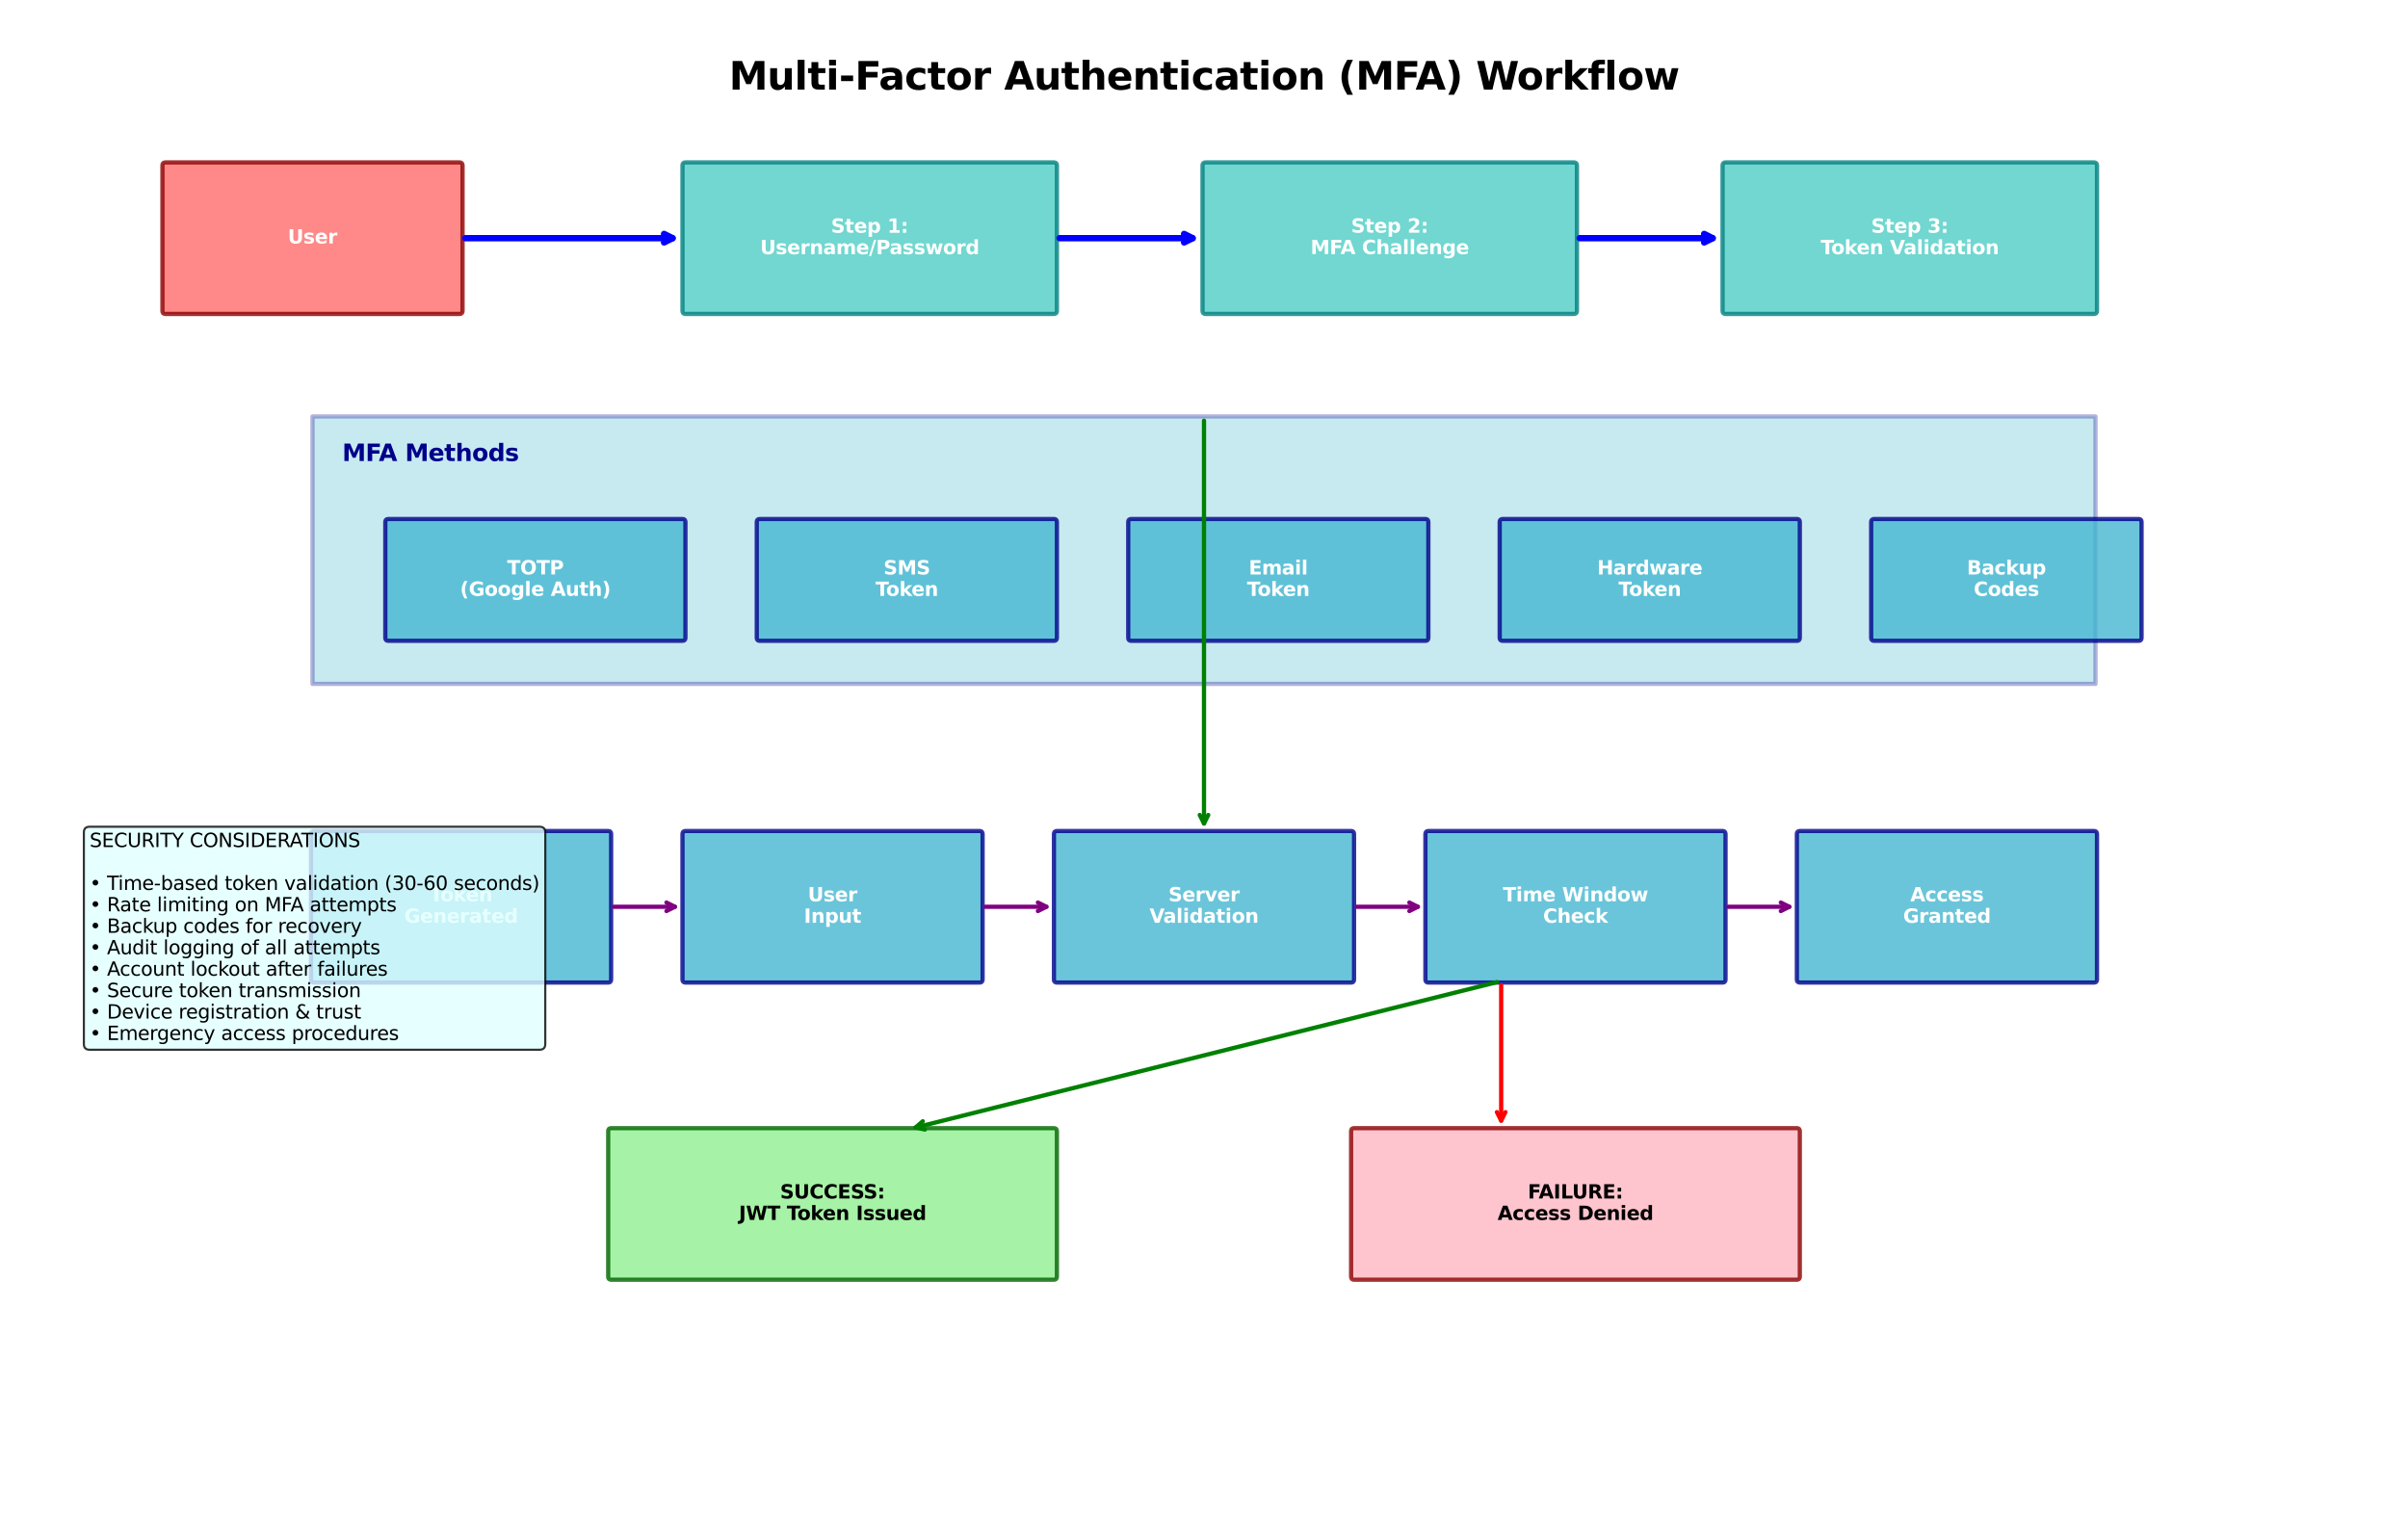 <?xml version="1.0" encoding="utf-8" standalone="no"?>
<!DOCTYPE svg PUBLIC "-//W3C//DTD SVG 1.1//EN"
  "http://www.w3.org/Graphics/SVG/1.1/DTD/svg11.dtd">
<svg xmlns:xlink="http://www.w3.org/1999/xlink" width="1131.84pt" height="712.8pt" viewBox="0 0 1131.84 712.8" xmlns="http://www.w3.org/2000/svg" version="1.1">
 <defs>
  <style type="text/css">*{stroke-linejoin: round; stroke-linecap: butt}</style>
 </defs>
 <g id="figure_1">
  <g id="patch_1">
   <path d="M 0 712.8 
L 1131.84 712.8 
L 1131.84 0 
L 0 0 
z
" style="fill: #ffffff"/>
  </g>
  <g id="axes_1">
   <g id="patch_2">
    <path d="M 77.738 147.578 
L 216.022 147.578 
Q 217.418 147.578 217.418 146.182 
L 217.418 77.738 
Q 217.418 76.342 216.022 76.342 
L 77.738 76.342 
Q 76.342 76.342 76.342 77.738 
L 76.342 146.182 
Q 76.342 147.578 77.738 147.578 
z
" clip-path="url(#p44145093f0)" style="fill: #ff6b6b; opacity: 0.8; stroke: #8b0000; stroke-width: 2; stroke-linejoin: miter"/>
   </g>
   <g id="patch_3">
    <path d="M 322.178 147.578 
L 495.382 147.578 
Q 496.778 147.578 496.778 146.182 
L 496.778 77.738 
Q 496.778 76.342 495.382 76.342 
L 322.178 76.342 
Q 320.782 76.342 320.782 77.738 
L 320.782 146.182 
Q 320.782 147.578 322.178 147.578 
z
" clip-path="url(#p44145093f0)" style="fill: #4ecdc4; opacity: 0.8; stroke: #008080; stroke-width: 2; stroke-linejoin: miter"/>
   </g>
   <g id="patch_4">
    <path d="M 566.618 147.578 
L 739.822 147.578 
Q 741.218 147.578 741.218 146.182 
L 741.218 77.738 
Q 741.218 76.342 739.822 76.342 
L 566.618 76.342 
Q 565.222 76.342 565.222 77.738 
L 565.222 146.182 
Q 565.222 147.578 566.618 147.578 
z
" clip-path="url(#p44145093f0)" style="fill: #4ecdc4; opacity: 0.8; stroke: #008080; stroke-width: 2; stroke-linejoin: miter"/>
   </g>
   <g id="patch_5">
    <path d="M 811.058 147.578 
L 984.262 147.578 
Q 985.658 147.578 985.658 146.182 
L 985.658 77.738 
Q 985.658 76.342 984.262 76.342 
L 811.058 76.342 
Q 809.662 76.342 809.662 77.738 
L 809.662 146.182 
Q 809.662 147.578 811.058 147.578 
z
" clip-path="url(#p44145093f0)" style="fill: #4ecdc4; opacity: 0.8; stroke: #008080; stroke-width: 2; stroke-linejoin: miter"/>
   </g>
   <g id="patch_6">
    <path d="M 146.88 321.48 
L 984.96 321.48 
L 984.96 195.768 
L 146.88 195.768 
z
" clip-path="url(#p44145093f0)" style="fill: #45b7d1; opacity: 0.3; stroke: #00008b; stroke-width: 2; stroke-linejoin: miter"/>
   </g>
   <g id="patch_7">
    <path d="M 182.498 301.226 
L 320.782 301.226 
Q 322.178 301.226 322.178 299.83 
L 322.178 245.354 
Q 322.178 243.958 320.782 243.958 
L 182.498 243.958 
Q 181.102 243.958 181.102 245.354 
L 181.102 299.83 
Q 181.102 301.226 182.498 301.226 
z
" clip-path="url(#p44145093f0)" style="fill: #45b7d1; opacity: 0.8; stroke: #00008b; stroke-width: 2; stroke-linejoin: miter"/>
   </g>
   <g id="patch_8">
    <path d="M 357.098 301.226 
L 495.382 301.226 
Q 496.778 301.226 496.778 299.83 
L 496.778 245.354 
Q 496.778 243.958 495.382 243.958 
L 357.098 243.958 
Q 355.702 243.958 355.702 245.354 
L 355.702 299.83 
Q 355.702 301.226 357.098 301.226 
z
" clip-path="url(#p44145093f0)" style="fill: #45b7d1; opacity: 0.8; stroke: #00008b; stroke-width: 2; stroke-linejoin: miter"/>
   </g>
   <g id="patch_9">
    <path d="M 531.698 301.226 
L 669.982 301.226 
Q 671.378 301.226 671.378 299.83 
L 671.378 245.354 
Q 671.378 243.958 669.982 243.958 
L 531.698 243.958 
Q 530.302 243.958 530.302 245.354 
L 530.302 299.83 
Q 530.302 301.226 531.698 301.226 
z
" clip-path="url(#p44145093f0)" style="fill: #45b7d1; opacity: 0.8; stroke: #00008b; stroke-width: 2; stroke-linejoin: miter"/>
   </g>
   <g id="patch_10">
    <path d="M 706.298 301.226 
L 844.582 301.226 
Q 845.978 301.226 845.978 299.83 
L 845.978 245.354 
Q 845.978 243.958 844.582 243.958 
L 706.298 243.958 
Q 704.902 243.958 704.902 245.354 
L 704.902 299.83 
Q 704.902 301.226 706.298 301.226 
z
" clip-path="url(#p44145093f0)" style="fill: #45b7d1; opacity: 0.8; stroke: #00008b; stroke-width: 2; stroke-linejoin: miter"/>
   </g>
   <g id="patch_11">
    <path d="M 880.898 301.226 
L 1005.214 301.226 
Q 1006.61 301.226 1006.61 299.83 
L 1006.61 245.354 
Q 1006.61 243.958 1005.214 243.958 
L 880.898 243.958 
Q 879.502 243.958 879.502 245.354 
L 879.502 299.83 
Q 879.502 301.226 880.898 301.226 
z
" clip-path="url(#p44145093f0)" style="fill: #45b7d1; opacity: 0.8; stroke: #00008b; stroke-width: 2; stroke-linejoin: miter"/>
   </g>
   <g id="patch_12">
    <path d="M 147.578 461.858 
L 285.862 461.858 
Q 287.258 461.858 287.258 460.462 
L 287.258 392.018 
Q 287.258 390.622 285.862 390.622 
L 147.578 390.622 
Q 146.182 390.622 146.182 392.018 
L 146.182 460.462 
Q 146.182 461.858 147.578 461.858 
z
" clip-path="url(#p44145093f0)" style="fill: #45b7d1; opacity: 0.8; stroke: #00008b; stroke-width: 2; stroke-linejoin: miter"/>
   </g>
   <g id="patch_13">
    <path d="M 322.178 461.858 
L 460.462 461.858 
Q 461.858 461.858 461.858 460.462 
L 461.858 392.018 
Q 461.858 390.622 460.462 390.622 
L 322.178 390.622 
Q 320.782 390.622 320.782 392.018 
L 320.782 460.462 
Q 320.782 461.858 322.178 461.858 
z
" clip-path="url(#p44145093f0)" style="fill: #45b7d1; opacity: 0.8; stroke: #00008b; stroke-width: 2; stroke-linejoin: miter"/>
   </g>
   <g id="patch_14">
    <path d="M 496.778 461.858 
L 635.062 461.858 
Q 636.458 461.858 636.458 460.462 
L 636.458 392.018 
Q 636.458 390.622 635.062 390.622 
L 496.778 390.622 
Q 495.382 390.622 495.382 392.018 
L 495.382 460.462 
Q 495.382 461.858 496.778 461.858 
z
" clip-path="url(#p44145093f0)" style="fill: #45b7d1; opacity: 0.8; stroke: #00008b; stroke-width: 2; stroke-linejoin: miter"/>
   </g>
   <g id="patch_15">
    <path d="M 671.378 461.858 
L 809.662 461.858 
Q 811.058 461.858 811.058 460.462 
L 811.058 392.018 
Q 811.058 390.622 809.662 390.622 
L 671.378 390.622 
Q 669.982 390.622 669.982 392.018 
L 669.982 460.462 
Q 669.982 461.858 671.378 461.858 
z
" clip-path="url(#p44145093f0)" style="fill: #45b7d1; opacity: 0.8; stroke: #00008b; stroke-width: 2; stroke-linejoin: miter"/>
   </g>
   <g id="patch_16">
    <path d="M 845.978 461.858 
L 984.262 461.858 
Q 985.658 461.858 985.658 460.462 
L 985.658 392.018 
Q 985.658 390.622 984.262 390.622 
L 845.978 390.622 
Q 844.582 390.622 844.582 392.018 
L 844.582 460.462 
Q 844.582 461.858 845.978 461.858 
z
" clip-path="url(#p44145093f0)" style="fill: #45b7d1; opacity: 0.8; stroke: #00008b; stroke-width: 2; stroke-linejoin: miter"/>
   </g>
   <g id="patch_17">
    <path d="M 287.258 601.538 
L 495.382 601.538 
Q 496.778 601.538 496.778 600.142 
L 496.778 531.698 
Q 496.778 530.302 495.382 530.302 
L 287.258 530.302 
Q 285.862 530.302 285.862 531.698 
L 285.862 600.142 
Q 285.862 601.538 287.258 601.538 
z
" clip-path="url(#p44145093f0)" style="fill: #90ee90; opacity: 0.8; stroke: #006400; stroke-width: 2; stroke-linejoin: miter"/>
   </g>
   <g id="patch_18">
    <path d="M 636.458 601.538 
L 844.582 601.538 
Q 845.978 601.538 845.978 600.142 
L 845.978 531.698 
Q 845.978 530.302 844.582 530.302 
L 636.458 530.302 
Q 635.062 530.302 635.062 531.698 
L 635.062 600.142 
Q 635.062 601.538 636.458 601.538 
z
" clip-path="url(#p44145093f0)" style="fill: #ffb6c1; opacity: 0.8; stroke: #8b0000; stroke-width: 2; stroke-linejoin: miter"/>
   </g>
   <g id="text_1">
    <!-- Multi-Factor Authentication (MFA) Workflow -->
    <g transform="translate(342.667 42.12) scale(0.18 -0.18)">
     <defs>
      <path id="DejaVuSans-Bold-4d" d="M 588 4666 
L 2119 4666 
L 3181 2169 
L 4250 4666 
L 5778 4666 
L 5778 0 
L 4641 0 
L 4641 3413 
L 3566 897 
L 2803 897 
L 1728 3413 
L 1728 0 
L 588 0 
L 588 4666 
z
" transform="scale(0.016)"/>
      <path id="DejaVuSans-Bold-75" d="M 500 1363 
L 500 3500 
L 1625 3500 
L 1625 3150 
Q 1625 2866 1622 2436 
Q 1619 2006 1619 1863 
Q 1619 1441 1641 1255 
Q 1663 1069 1716 984 
Q 1784 875 1895 815 
Q 2006 756 2150 756 
Q 2500 756 2700 1025 
Q 2900 1294 2900 1772 
L 2900 3500 
L 4019 3500 
L 4019 0 
L 2900 0 
L 2900 506 
Q 2647 200 2364 54 
Q 2081 -91 1741 -91 
Q 1134 -91 817 281 
Q 500 653 500 1363 
z
" transform="scale(0.016)"/>
      <path id="DejaVuSans-Bold-6c" d="M 538 4863 
L 1656 4863 
L 1656 0 
L 538 0 
L 538 4863 
z
" transform="scale(0.016)"/>
      <path id="DejaVuSans-Bold-74" d="M 1759 4494 
L 1759 3500 
L 2913 3500 
L 2913 2700 
L 1759 2700 
L 1759 1216 
Q 1759 972 1856 886 
Q 1953 800 2241 800 
L 2816 800 
L 2816 0 
L 1856 0 
Q 1194 0 917 276 
Q 641 553 641 1216 
L 641 2700 
L 84 2700 
L 84 3500 
L 641 3500 
L 641 4494 
L 1759 4494 
z
" transform="scale(0.016)"/>
      <path id="DejaVuSans-Bold-69" d="M 538 3500 
L 1656 3500 
L 1656 0 
L 538 0 
L 538 3500 
z
M 538 4863 
L 1656 4863 
L 1656 3950 
L 538 3950 
L 538 4863 
z
" transform="scale(0.016)"/>
      <path id="DejaVuSans-Bold-2d" d="M 347 2297 
L 2309 2297 
L 2309 1388 
L 347 1388 
L 347 2297 
z
" transform="scale(0.016)"/>
      <path id="DejaVuSans-Bold-46" d="M 588 4666 
L 3834 4666 
L 3834 3756 
L 1791 3756 
L 1791 2888 
L 3713 2888 
L 3713 1978 
L 1791 1978 
L 1791 0 
L 588 0 
L 588 4666 
z
" transform="scale(0.016)"/>
      <path id="DejaVuSans-Bold-61" d="M 2106 1575 
Q 1756 1575 1579 1456 
Q 1403 1338 1403 1106 
Q 1403 894 1545 773 
Q 1688 653 1941 653 
Q 2256 653 2472 879 
Q 2688 1106 2688 1447 
L 2688 1575 
L 2106 1575 
z
M 3816 1997 
L 3816 0 
L 2688 0 
L 2688 519 
Q 2463 200 2181 54 
Q 1900 -91 1497 -91 
Q 953 -91 614 226 
Q 275 544 275 1050 
Q 275 1666 698 1953 
Q 1122 2241 2028 2241 
L 2688 2241 
L 2688 2328 
Q 2688 2594 2478 2717 
Q 2269 2841 1825 2841 
Q 1466 2841 1156 2769 
Q 847 2697 581 2553 
L 581 3406 
Q 941 3494 1303 3539 
Q 1666 3584 2028 3584 
Q 2975 3584 3395 3211 
Q 3816 2838 3816 1997 
z
" transform="scale(0.016)"/>
      <path id="DejaVuSans-Bold-63" d="M 3366 3391 
L 3366 2478 
Q 3138 2634 2908 2709 
Q 2678 2784 2431 2784 
Q 1963 2784 1702 2511 
Q 1441 2238 1441 1747 
Q 1441 1256 1702 982 
Q 1963 709 2431 709 
Q 2694 709 2930 787 
Q 3166 866 3366 1019 
L 3366 103 
Q 3103 6 2833 -42 
Q 2563 -91 2291 -91 
Q 1344 -91 809 395 
Q 275 881 275 1747 
Q 275 2613 809 3098 
Q 1344 3584 2291 3584 
Q 2566 3584 2833 3536 
Q 3100 3488 3366 3391 
z
" transform="scale(0.016)"/>
      <path id="DejaVuSans-Bold-6f" d="M 2203 2784 
Q 1831 2784 1636 2517 
Q 1441 2250 1441 1747 
Q 1441 1244 1636 976 
Q 1831 709 2203 709 
Q 2569 709 2762 976 
Q 2956 1244 2956 1747 
Q 2956 2250 2762 2517 
Q 2569 2784 2203 2784 
z
M 2203 3584 
Q 3106 3584 3614 3096 
Q 4122 2609 4122 1747 
Q 4122 884 3614 396 
Q 3106 -91 2203 -91 
Q 1297 -91 786 396 
Q 275 884 275 1747 
Q 275 2609 786 3096 
Q 1297 3584 2203 3584 
z
" transform="scale(0.016)"/>
      <path id="DejaVuSans-Bold-72" d="M 3138 2547 
Q 2991 2616 2845 2648 
Q 2700 2681 2553 2681 
Q 2122 2681 1889 2404 
Q 1656 2128 1656 1613 
L 1656 0 
L 538 0 
L 538 3500 
L 1656 3500 
L 1656 2925 
Q 1872 3269 2151 3426 
Q 2431 3584 2822 3584 
Q 2878 3584 2943 3579 
Q 3009 3575 3134 3559 
L 3138 2547 
z
" transform="scale(0.016)"/>
      <path id="DejaVuSans-Bold-20" transform="scale(0.016)"/>
      <path id="DejaVuSans-Bold-41" d="M 3419 850 
L 1538 850 
L 1241 0 
L 31 0 
L 1759 4666 
L 3194 4666 
L 4922 0 
L 3713 0 
L 3419 850 
z
M 1838 1716 
L 3116 1716 
L 2478 3572 
L 1838 1716 
z
" transform="scale(0.016)"/>
      <path id="DejaVuSans-Bold-68" d="M 4056 2131 
L 4056 0 
L 2931 0 
L 2931 347 
L 2931 1625 
Q 2931 2084 2911 2256 
Q 2891 2428 2841 2509 
Q 2775 2619 2662 2680 
Q 2550 2741 2406 2741 
Q 2056 2741 1856 2470 
Q 1656 2200 1656 1722 
L 1656 0 
L 538 0 
L 538 4863 
L 1656 4863 
L 1656 2988 
Q 1909 3294 2193 3439 
Q 2478 3584 2822 3584 
Q 3428 3584 3742 3212 
Q 4056 2841 4056 2131 
z
" transform="scale(0.016)"/>
      <path id="DejaVuSans-Bold-65" d="M 4031 1759 
L 4031 1441 
L 1416 1441 
Q 1456 1047 1700 850 
Q 1944 653 2381 653 
Q 2734 653 3104 758 
Q 3475 863 3866 1075 
L 3866 213 
Q 3469 63 3072 -14 
Q 2675 -91 2278 -91 
Q 1328 -91 801 392 
Q 275 875 275 1747 
Q 275 2603 792 3093 
Q 1309 3584 2216 3584 
Q 3041 3584 3536 3087 
Q 4031 2591 4031 1759 
z
M 2881 2131 
Q 2881 2450 2695 2645 
Q 2509 2841 2209 2841 
Q 1884 2841 1681 2658 
Q 1478 2475 1428 2131 
L 2881 2131 
z
" transform="scale(0.016)"/>
      <path id="DejaVuSans-Bold-6e" d="M 4056 2131 
L 4056 0 
L 2931 0 
L 2931 347 
L 2931 1631 
Q 2931 2084 2911 2256 
Q 2891 2428 2841 2509 
Q 2775 2619 2662 2680 
Q 2550 2741 2406 2741 
Q 2056 2741 1856 2470 
Q 1656 2200 1656 1722 
L 1656 0 
L 538 0 
L 538 3500 
L 1656 3500 
L 1656 2988 
Q 1909 3294 2193 3439 
Q 2478 3584 2822 3584 
Q 3428 3584 3742 3212 
Q 4056 2841 4056 2131 
z
" transform="scale(0.016)"/>
      <path id="DejaVuSans-Bold-28" d="M 2413 -844 
L 1484 -844 
Q 1006 -72 778 623 
Q 550 1319 550 2003 
Q 550 2688 779 3389 
Q 1009 4091 1484 4856 
L 2413 4856 
Q 2013 4116 1813 3408 
Q 1613 2700 1613 2009 
Q 1613 1319 1811 609 
Q 2009 -100 2413 -844 
z
" transform="scale(0.016)"/>
      <path id="DejaVuSans-Bold-29" d="M 513 -844 
Q 913 -100 1113 609 
Q 1313 1319 1313 2009 
Q 1313 2700 1113 3408 
Q 913 4116 513 4856 
L 1441 4856 
Q 1916 4091 2145 3389 
Q 2375 2688 2375 2003 
Q 2375 1319 2147 623 
Q 1919 -72 1441 -844 
L 513 -844 
z
" transform="scale(0.016)"/>
      <path id="DejaVuSans-Bold-57" d="M 191 4666 
L 1344 4666 
L 2150 1275 
L 2950 4666 
L 4109 4666 
L 4909 1275 
L 5716 4666 
L 6859 4666 
L 5759 0 
L 4372 0 
L 3525 3547 
L 2688 0 
L 1300 0 
L 191 4666 
z
" transform="scale(0.016)"/>
      <path id="DejaVuSans-Bold-6b" d="M 538 4863 
L 1656 4863 
L 1656 2216 
L 2944 3500 
L 4244 3500 
L 2534 1894 
L 4378 0 
L 3022 0 
L 1656 1459 
L 1656 0 
L 538 0 
L 538 4863 
z
" transform="scale(0.016)"/>
      <path id="DejaVuSans-Bold-66" d="M 2841 4863 
L 2841 4128 
L 2222 4128 
Q 1984 4128 1890 4042 
Q 1797 3956 1797 3744 
L 1797 3500 
L 2753 3500 
L 2753 2700 
L 1797 2700 
L 1797 0 
L 678 0 
L 678 2700 
L 122 2700 
L 122 3500 
L 678 3500 
L 678 3744 
Q 678 4316 997 4589 
Q 1316 4863 1984 4863 
L 2841 4863 
z
" transform="scale(0.016)"/>
      <path id="DejaVuSans-Bold-77" d="M 225 3500 
L 1313 3500 
L 1900 1088 
L 2491 3500 
L 3425 3500 
L 4013 1113 
L 4603 3500 
L 5691 3500 
L 4769 0 
L 3547 0 
L 2956 2406 
L 2369 0 
L 1147 0 
L 225 3500 
z
" transform="scale(0.016)"/>
     </defs>
     <use xlink:href="#DejaVuSans-Bold-4d"/>
     <use xlink:href="#DejaVuSans-Bold-75" transform="translate(99.512 0)"/>
     <use xlink:href="#DejaVuSans-Bold-6c" transform="translate(170.703 0)"/>
     <use xlink:href="#DejaVuSans-Bold-74" transform="translate(204.98 0)"/>
     <use xlink:href="#DejaVuSans-Bold-69" transform="translate(252.783 0)"/>
     <use xlink:href="#DejaVuSans-Bold-2d" transform="translate(287.061 0)"/>
     <use xlink:href="#DejaVuSans-Bold-46" transform="translate(328.564 0)"/>
     <use xlink:href="#DejaVuSans-Bold-61" transform="translate(391 0)"/>
     <use xlink:href="#DejaVuSans-Bold-63" transform="translate(458.48 0)"/>
     <use xlink:href="#DejaVuSans-Bold-74" transform="translate(517.758 0)"/>
     <use xlink:href="#DejaVuSans-Bold-6f" transform="translate(565.561 0)"/>
     <use xlink:href="#DejaVuSans-Bold-72" transform="translate(634.262 0)"/>
     <use xlink:href="#DejaVuSans-Bold-20" transform="translate(683.578 0)"/>
     <use xlink:href="#DejaVuSans-Bold-41" transform="translate(718.393 0)"/>
     <use xlink:href="#DejaVuSans-Bold-75" transform="translate(795.785 0)"/>
     <use xlink:href="#DejaVuSans-Bold-74" transform="translate(866.977 0)"/>
     <use xlink:href="#DejaVuSans-Bold-68" transform="translate(914.779 0)"/>
     <use xlink:href="#DejaVuSans-Bold-65" transform="translate(985.971 0)"/>
     <use xlink:href="#DejaVuSans-Bold-6e" transform="translate(1053.793 0)"/>
     <use xlink:href="#DejaVuSans-Bold-74" transform="translate(1124.984 0)"/>
     <use xlink:href="#DejaVuSans-Bold-69" transform="translate(1172.787 0)"/>
     <use xlink:href="#DejaVuSans-Bold-63" transform="translate(1207.064 0)"/>
     <use xlink:href="#DejaVuSans-Bold-61" transform="translate(1266.342 0)"/>
     <use xlink:href="#DejaVuSans-Bold-74" transform="translate(1333.822 0)"/>
     <use xlink:href="#DejaVuSans-Bold-69" transform="translate(1381.625 0)"/>
     <use xlink:href="#DejaVuSans-Bold-6f" transform="translate(1415.902 0)"/>
     <use xlink:href="#DejaVuSans-Bold-6e" transform="translate(1484.604 0)"/>
     <use xlink:href="#DejaVuSans-Bold-20" transform="translate(1555.795 0)"/>
     <use xlink:href="#DejaVuSans-Bold-28" transform="translate(1590.609 0)"/>
     <use xlink:href="#DejaVuSans-Bold-4d" transform="translate(1636.312 0)"/>
     <use xlink:href="#DejaVuSans-Bold-46" transform="translate(1735.824 0)"/>
     <use xlink:href="#DejaVuSans-Bold-41" transform="translate(1792.635 0)"/>
     <use xlink:href="#DejaVuSans-Bold-29" transform="translate(1870.027 0)"/>
     <use xlink:href="#DejaVuSans-Bold-20" transform="translate(1915.73 0)"/>
     <use xlink:href="#DejaVuSans-Bold-57" transform="translate(1950.545 0)"/>
     <use xlink:href="#DejaVuSans-Bold-6f" transform="translate(2057.223 0)"/>
     <use xlink:href="#DejaVuSans-Bold-72" transform="translate(2125.924 0)"/>
     <use xlink:href="#DejaVuSans-Bold-6b" transform="translate(2175.24 0)"/>
     <use xlink:href="#DejaVuSans-Bold-66" transform="translate(2241.744 0)"/>
     <use xlink:href="#DejaVuSans-Bold-6c" transform="translate(2285.25 0)"/>
     <use xlink:href="#DejaVuSans-Bold-6f" transform="translate(2319.527 0)"/>
     <use xlink:href="#DejaVuSans-Bold-77" transform="translate(2388.229 0)"/>
    </g>
   </g>
   <g id="text_2">
    <!-- User -->
    <g style="fill: #ffffff" transform="translate(135.276 114.443) scale(0.09 -0.09)">
     <defs>
      <path id="DejaVuSans-Bold-55" d="M 588 4666 
L 1791 4666 
L 1791 1869 
Q 1791 1291 1980 1042 
Q 2169 794 2597 794 
Q 3028 794 3217 1042 
Q 3406 1291 3406 1869 
L 3406 4666 
L 4609 4666 
L 4609 1869 
Q 4609 878 4112 393 
Q 3616 -91 2597 -91 
Q 1581 -91 1084 393 
Q 588 878 588 1869 
L 588 4666 
z
" transform="scale(0.016)"/>
      <path id="DejaVuSans-Bold-73" d="M 3272 3391 
L 3272 2541 
Q 2913 2691 2578 2766 
Q 2244 2841 1947 2841 
Q 1628 2841 1473 2761 
Q 1319 2681 1319 2516 
Q 1319 2381 1436 2309 
Q 1553 2238 1856 2203 
L 2053 2175 
Q 2913 2066 3209 1816 
Q 3506 1566 3506 1031 
Q 3506 472 3093 190 
Q 2681 -91 1863 -91 
Q 1516 -91 1145 -36 
Q 775 19 384 128 
L 384 978 
Q 719 816 1070 734 
Q 1422 653 1784 653 
Q 2113 653 2278 743 
Q 2444 834 2444 1013 
Q 2444 1163 2330 1236 
Q 2216 1309 1875 1350 
L 1678 1375 
Q 931 1469 631 1722 
Q 331 1975 331 2491 
Q 331 3047 712 3315 
Q 1094 3584 1881 3584 
Q 2191 3584 2531 3537 
Q 2872 3491 3272 3391 
z
" transform="scale(0.016)"/>
     </defs>
     <use xlink:href="#DejaVuSans-Bold-55"/>
     <use xlink:href="#DejaVuSans-Bold-73" transform="translate(81.201 0)"/>
     <use xlink:href="#DejaVuSans-Bold-65" transform="translate(140.723 0)"/>
     <use xlink:href="#DejaVuSans-Bold-72" transform="translate(208.545 0)"/>
    </g>
   </g>
   <g id="text_3">
    <!-- Step 1: -->
    <g style="fill: #ffffff" transform="translate(390.618 109.404) scale(0.09 -0.09)">
     <defs>
      <path id="DejaVuSans-Bold-53" d="M 3834 4519 
L 3834 3531 
Q 3450 3703 3084 3790 
Q 2719 3878 2394 3878 
Q 1963 3878 1756 3759 
Q 1550 3641 1550 3391 
Q 1550 3203 1689 3098 
Q 1828 2994 2194 2919 
L 2706 2816 
Q 3484 2659 3812 2340 
Q 4141 2022 4141 1434 
Q 4141 663 3683 286 
Q 3225 -91 2284 -91 
Q 1841 -91 1394 -6 
Q 947 78 500 244 
L 500 1259 
Q 947 1022 1364 901 
Q 1781 781 2169 781 
Q 2563 781 2772 912 
Q 2981 1044 2981 1288 
Q 2981 1506 2839 1625 
Q 2697 1744 2272 1838 
L 1806 1941 
Q 1106 2091 782 2419 
Q 459 2747 459 3303 
Q 459 4000 909 4375 
Q 1359 4750 2203 4750 
Q 2588 4750 2994 4692 
Q 3400 4634 3834 4519 
z
" transform="scale(0.016)"/>
      <path id="DejaVuSans-Bold-70" d="M 1656 506 
L 1656 -1331 
L 538 -1331 
L 538 3500 
L 1656 3500 
L 1656 2988 
Q 1888 3294 2169 3439 
Q 2450 3584 2816 3584 
Q 3463 3584 3878 3070 
Q 4294 2556 4294 1747 
Q 4294 938 3878 423 
Q 3463 -91 2816 -91 
Q 2450 -91 2169 54 
Q 1888 200 1656 506 
z
M 2400 2772 
Q 2041 2772 1848 2508 
Q 1656 2244 1656 1747 
Q 1656 1250 1848 986 
Q 2041 722 2400 722 
Q 2759 722 2948 984 
Q 3138 1247 3138 1747 
Q 3138 2247 2948 2509 
Q 2759 2772 2400 2772 
z
" transform="scale(0.016)"/>
      <path id="DejaVuSans-Bold-31" d="M 750 831 
L 1813 831 
L 1813 3847 
L 722 3622 
L 722 4441 
L 1806 4666 
L 2950 4666 
L 2950 831 
L 4013 831 
L 4013 0 
L 750 0 
L 750 831 
z
" transform="scale(0.016)"/>
      <path id="DejaVuSans-Bold-3a" d="M 716 3500 
L 1844 3500 
L 1844 2291 
L 716 2291 
L 716 3500 
z
M 716 1209 
L 1844 1209 
L 1844 0 
L 716 0 
L 716 1209 
z
" transform="scale(0.016)"/>
     </defs>
     <use xlink:href="#DejaVuSans-Bold-53"/>
     <use xlink:href="#DejaVuSans-Bold-74" transform="translate(72.021 0)"/>
     <use xlink:href="#DejaVuSans-Bold-65" transform="translate(119.824 0)"/>
     <use xlink:href="#DejaVuSans-Bold-70" transform="translate(187.646 0)"/>
     <use xlink:href="#DejaVuSans-Bold-20" transform="translate(259.229 0)"/>
     <use xlink:href="#DejaVuSans-Bold-31" transform="translate(294.043 0)"/>
     <use xlink:href="#DejaVuSans-Bold-3a" transform="translate(363.623 0)"/>
    </g>
    <!-- Username/Password -->
    <g style="fill: #ffffff" transform="translate(357.288 119.482) scale(0.09 -0.09)">
     <defs>
      <path id="DejaVuSans-Bold-6d" d="M 3781 2919 
Q 3994 3244 4286 3414 
Q 4578 3584 4928 3584 
Q 5531 3584 5847 3212 
Q 6163 2841 6163 2131 
L 6163 0 
L 5038 0 
L 5038 1825 
Q 5041 1866 5042 1909 
Q 5044 1953 5044 2034 
Q 5044 2406 4934 2573 
Q 4825 2741 4581 2741 
Q 4263 2741 4089 2478 
Q 3916 2216 3909 1719 
L 3909 0 
L 2784 0 
L 2784 1825 
Q 2784 2406 2684 2573 
Q 2584 2741 2328 2741 
Q 2006 2741 1831 2477 
Q 1656 2213 1656 1722 
L 1656 0 
L 531 0 
L 531 3500 
L 1656 3500 
L 1656 2988 
Q 1863 3284 2130 3434 
Q 2397 3584 2719 3584 
Q 3081 3584 3359 3409 
Q 3638 3234 3781 2919 
z
" transform="scale(0.016)"/>
      <path id="DejaVuSans-Bold-2f" d="M 1644 4666 
L 2338 4666 
L 691 -594 
L 0 -594 
L 1644 4666 
z
" transform="scale(0.016)"/>
      <path id="DejaVuSans-Bold-50" d="M 588 4666 
L 2584 4666 
Q 3475 4666 3951 4270 
Q 4428 3875 4428 3144 
Q 4428 2409 3951 2014 
Q 3475 1619 2584 1619 
L 1791 1619 
L 1791 0 
L 588 0 
L 588 4666 
z
M 1791 3794 
L 1791 2491 
L 2456 2491 
Q 2806 2491 2997 2661 
Q 3188 2831 3188 3144 
Q 3188 3456 2997 3625 
Q 2806 3794 2456 3794 
L 1791 3794 
z
" transform="scale(0.016)"/>
      <path id="DejaVuSans-Bold-64" d="M 2919 2988 
L 2919 4863 
L 4044 4863 
L 4044 0 
L 2919 0 
L 2919 506 
Q 2688 197 2409 53 
Q 2131 -91 1766 -91 
Q 1119 -91 703 423 
Q 288 938 288 1747 
Q 288 2556 703 3070 
Q 1119 3584 1766 3584 
Q 2128 3584 2408 3439 
Q 2688 3294 2919 2988 
z
M 2181 722 
Q 2541 722 2730 984 
Q 2919 1247 2919 1747 
Q 2919 2247 2730 2509 
Q 2541 2772 2181 2772 
Q 1825 2772 1636 2509 
Q 1447 2247 1447 1747 
Q 1447 1247 1636 984 
Q 1825 722 2181 722 
z
" transform="scale(0.016)"/>
     </defs>
     <use xlink:href="#DejaVuSans-Bold-55"/>
     <use xlink:href="#DejaVuSans-Bold-73" transform="translate(81.201 0)"/>
     <use xlink:href="#DejaVuSans-Bold-65" transform="translate(140.723 0)"/>
     <use xlink:href="#DejaVuSans-Bold-72" transform="translate(208.545 0)"/>
     <use xlink:href="#DejaVuSans-Bold-6e" transform="translate(257.861 0)"/>
     <use xlink:href="#DejaVuSans-Bold-61" transform="translate(329.053 0)"/>
     <use xlink:href="#DejaVuSans-Bold-6d" transform="translate(396.533 0)"/>
     <use xlink:href="#DejaVuSans-Bold-65" transform="translate(500.732 0)"/>
     <use xlink:href="#DejaVuSans-Bold-2f" transform="translate(568.555 0)"/>
     <use xlink:href="#DejaVuSans-Bold-50" transform="translate(605.078 0)"/>
     <use xlink:href="#DejaVuSans-Bold-61" transform="translate(675.744 0)"/>
     <use xlink:href="#DejaVuSans-Bold-73" transform="translate(743.225 0)"/>
     <use xlink:href="#DejaVuSans-Bold-73" transform="translate(802.746 0)"/>
     <use xlink:href="#DejaVuSans-Bold-77" transform="translate(862.268 0)"/>
     <use xlink:href="#DejaVuSans-Bold-6f" transform="translate(954.65 0)"/>
     <use xlink:href="#DejaVuSans-Bold-72" transform="translate(1023.352 0)"/>
     <use xlink:href="#DejaVuSans-Bold-64" transform="translate(1072.668 0)"/>
    </g>
   </g>
   <g id="text_4">
    <!-- Step 2: -->
    <g style="fill: #ffffff" transform="translate(635.058 109.369) scale(0.09 -0.09)">
     <defs>
      <path id="DejaVuSans-Bold-32" d="M 1844 884 
L 3897 884 
L 3897 0 
L 506 0 
L 506 884 
L 2209 2388 
Q 2438 2594 2547 2791 
Q 2656 2988 2656 3200 
Q 2656 3528 2436 3728 
Q 2216 3928 1850 3928 
Q 1569 3928 1234 3808 
Q 900 3688 519 3450 
L 519 4475 
Q 925 4609 1322 4679 
Q 1719 4750 2100 4750 
Q 2938 4750 3402 4381 
Q 3866 4013 3866 3353 
Q 3866 2972 3669 2642 
Q 3472 2313 2841 1759 
L 1844 884 
z
" transform="scale(0.016)"/>
     </defs>
     <use xlink:href="#DejaVuSans-Bold-53"/>
     <use xlink:href="#DejaVuSans-Bold-74" transform="translate(72.021 0)"/>
     <use xlink:href="#DejaVuSans-Bold-65" transform="translate(119.824 0)"/>
     <use xlink:href="#DejaVuSans-Bold-70" transform="translate(187.646 0)"/>
     <use xlink:href="#DejaVuSans-Bold-20" transform="translate(259.229 0)"/>
     <use xlink:href="#DejaVuSans-Bold-32" transform="translate(294.043 0)"/>
     <use xlink:href="#DejaVuSans-Bold-3a" transform="translate(363.623 0)"/>
    </g>
    <!-- MFA Challenge -->
    <g style="fill: #ffffff" transform="translate(615.979 119.447) scale(0.09 -0.09)">
     <defs>
      <path id="DejaVuSans-Bold-43" d="M 4288 256 
Q 3956 84 3597 -3 
Q 3238 -91 2847 -91 
Q 1681 -91 1000 561 
Q 319 1213 319 2328 
Q 319 3447 1000 4098 
Q 1681 4750 2847 4750 
Q 3238 4750 3597 4662 
Q 3956 4575 4288 4403 
L 4288 3438 
Q 3953 3666 3628 3772 
Q 3303 3878 2944 3878 
Q 2300 3878 1931 3465 
Q 1563 3053 1563 2328 
Q 1563 1606 1931 1193 
Q 2300 781 2944 781 
Q 3303 781 3628 887 
Q 3953 994 4288 1222 
L 4288 256 
z
" transform="scale(0.016)"/>
      <path id="DejaVuSans-Bold-67" d="M 2919 594 
Q 2688 288 2409 144 
Q 2131 0 1766 0 
Q 1125 0 706 504 
Q 288 1009 288 1791 
Q 288 2575 706 3076 
Q 1125 3578 1766 3578 
Q 2131 3578 2409 3434 
Q 2688 3291 2919 2981 
L 2919 3500 
L 4044 3500 
L 4044 353 
Q 4044 -491 3511 -936 
Q 2978 -1381 1966 -1381 
Q 1638 -1381 1331 -1331 
Q 1025 -1281 716 -1178 
L 716 -306 
Q 1009 -475 1290 -558 
Q 1572 -641 1856 -641 
Q 2406 -641 2662 -400 
Q 2919 -159 2919 353 
L 2919 594 
z
M 2181 2772 
Q 1834 2772 1640 2515 
Q 1447 2259 1447 1791 
Q 1447 1309 1634 1061 
Q 1822 813 2181 813 
Q 2531 813 2725 1069 
Q 2919 1325 2919 1791 
Q 2919 2259 2725 2515 
Q 2531 2772 2181 2772 
z
" transform="scale(0.016)"/>
     </defs>
     <use xlink:href="#DejaVuSans-Bold-4d"/>
     <use xlink:href="#DejaVuSans-Bold-46" transform="translate(99.512 0)"/>
     <use xlink:href="#DejaVuSans-Bold-41" transform="translate(156.322 0)"/>
     <use xlink:href="#DejaVuSans-Bold-20" transform="translate(233.715 0)"/>
     <use xlink:href="#DejaVuSans-Bold-43" transform="translate(268.529 0)"/>
     <use xlink:href="#DejaVuSans-Bold-68" transform="translate(341.918 0)"/>
     <use xlink:href="#DejaVuSans-Bold-61" transform="translate(413.109 0)"/>
     <use xlink:href="#DejaVuSans-Bold-6c" transform="translate(480.59 0)"/>
     <use xlink:href="#DejaVuSans-Bold-6c" transform="translate(514.867 0)"/>
     <use xlink:href="#DejaVuSans-Bold-65" transform="translate(549.145 0)"/>
     <use xlink:href="#DejaVuSans-Bold-6e" transform="translate(616.967 0)"/>
     <use xlink:href="#DejaVuSans-Bold-67" transform="translate(688.158 0)"/>
     <use xlink:href="#DejaVuSans-Bold-65" transform="translate(759.74 0)"/>
    </g>
   </g>
   <g id="text_5">
    <!-- Step 3: -->
    <g style="fill: #ffffff" transform="translate(879.498 109.404) scale(0.09 -0.09)">
     <defs>
      <path id="DejaVuSans-Bold-33" d="M 2981 2516 
Q 3453 2394 3698 2092 
Q 3944 1791 3944 1325 
Q 3944 631 3412 270 
Q 2881 -91 1863 -91 
Q 1503 -91 1142 -33 
Q 781 25 428 141 
L 428 1069 
Q 766 900 1098 814 
Q 1431 728 1753 728 
Q 2231 728 2486 893 
Q 2741 1059 2741 1369 
Q 2741 1688 2480 1852 
Q 2219 2016 1709 2016 
L 1228 2016 
L 1228 2791 
L 1734 2791 
Q 2188 2791 2409 2933 
Q 2631 3075 2631 3366 
Q 2631 3634 2415 3781 
Q 2200 3928 1806 3928 
Q 1516 3928 1219 3862 
Q 922 3797 628 3669 
L 628 4550 
Q 984 4650 1334 4700 
Q 1684 4750 2022 4750 
Q 2931 4750 3382 4451 
Q 3834 4153 3834 3553 
Q 3834 3144 3618 2883 
Q 3403 2622 2981 2516 
z
" transform="scale(0.016)"/>
     </defs>
     <use xlink:href="#DejaVuSans-Bold-53"/>
     <use xlink:href="#DejaVuSans-Bold-74" transform="translate(72.021 0)"/>
     <use xlink:href="#DejaVuSans-Bold-65" transform="translate(119.824 0)"/>
     <use xlink:href="#DejaVuSans-Bold-70" transform="translate(187.646 0)"/>
     <use xlink:href="#DejaVuSans-Bold-20" transform="translate(259.229 0)"/>
     <use xlink:href="#DejaVuSans-Bold-33" transform="translate(294.043 0)"/>
     <use xlink:href="#DejaVuSans-Bold-3a" transform="translate(363.623 0)"/>
    </g>
    <!-- Token Validation -->
    <g style="fill: #ffffff" transform="translate(855.795 119.482) scale(0.09 -0.09)">
     <defs>
      <path id="DejaVuSans-Bold-54" d="M 31 4666 
L 4331 4666 
L 4331 3756 
L 2784 3756 
L 2784 0 
L 1581 0 
L 1581 3756 
L 31 3756 
L 31 4666 
z
" transform="scale(0.016)"/>
      <path id="DejaVuSans-Bold-56" d="M 31 4666 
L 1241 4666 
L 2478 1222 
L 3713 4666 
L 4922 4666 
L 3194 0 
L 1759 0 
L 31 4666 
z
" transform="scale(0.016)"/>
     </defs>
     <use xlink:href="#DejaVuSans-Bold-54"/>
     <use xlink:href="#DejaVuSans-Bold-6f" transform="translate(54.963 0)"/>
     <use xlink:href="#DejaVuSans-Bold-6b" transform="translate(123.664 0)"/>
     <use xlink:href="#DejaVuSans-Bold-65" transform="translate(187.543 0)"/>
     <use xlink:href="#DejaVuSans-Bold-6e" transform="translate(255.365 0)"/>
     <use xlink:href="#DejaVuSans-Bold-20" transform="translate(326.557 0)"/>
     <use xlink:href="#DejaVuSans-Bold-56" transform="translate(361.371 0)"/>
     <use xlink:href="#DejaVuSans-Bold-61" transform="translate(433.264 0)"/>
     <use xlink:href="#DejaVuSans-Bold-6c" transform="translate(500.744 0)"/>
     <use xlink:href="#DejaVuSans-Bold-69" transform="translate(535.021 0)"/>
     <use xlink:href="#DejaVuSans-Bold-64" transform="translate(569.299 0)"/>
     <use xlink:href="#DejaVuSans-Bold-61" transform="translate(640.881 0)"/>
     <use xlink:href="#DejaVuSans-Bold-74" transform="translate(708.361 0)"/>
     <use xlink:href="#DejaVuSans-Bold-69" transform="translate(756.164 0)"/>
     <use xlink:href="#DejaVuSans-Bold-6f" transform="translate(790.441 0)"/>
     <use xlink:href="#DejaVuSans-Bold-6e" transform="translate(859.143 0)"/>
    </g>
   </g>
   <g id="text_6">
    <!-- MFA Methods -->
    <g style="fill: #00008b" transform="translate(160.848 216.72) scale(0.11 -0.11)">
     <use xlink:href="#DejaVuSans-Bold-4d"/>
     <use xlink:href="#DejaVuSans-Bold-46" transform="translate(99.512 0)"/>
     <use xlink:href="#DejaVuSans-Bold-41" transform="translate(156.322 0)"/>
     <use xlink:href="#DejaVuSans-Bold-20" transform="translate(233.715 0)"/>
     <use xlink:href="#DejaVuSans-Bold-4d" transform="translate(268.529 0)"/>
     <use xlink:href="#DejaVuSans-Bold-65" transform="translate(368.041 0)"/>
     <use xlink:href="#DejaVuSans-Bold-74" transform="translate(435.863 0)"/>
     <use xlink:href="#DejaVuSans-Bold-68" transform="translate(483.666 0)"/>
     <use xlink:href="#DejaVuSans-Bold-6f" transform="translate(554.857 0)"/>
     <use xlink:href="#DejaVuSans-Bold-64" transform="translate(623.559 0)"/>
     <use xlink:href="#DejaVuSans-Bold-73" transform="translate(695.141 0)"/>
    </g>
   </g>
   <g id="text_7">
    <!-- TOTP -->
    <g style="fill: #ffffff" transform="translate(238.376 270.001) scale(0.09 -0.09)">
     <defs>
      <path id="DejaVuSans-Bold-4f" d="M 2719 3878 
Q 2169 3878 1866 3472 
Q 1563 3066 1563 2328 
Q 1563 1594 1866 1187 
Q 2169 781 2719 781 
Q 3272 781 3575 1187 
Q 3878 1594 3878 2328 
Q 3878 3066 3575 3472 
Q 3272 3878 2719 3878 
z
M 2719 4750 
Q 3844 4750 4481 4106 
Q 5119 3463 5119 2328 
Q 5119 1197 4481 553 
Q 3844 -91 2719 -91 
Q 1597 -91 958 553 
Q 319 1197 319 2328 
Q 319 3463 958 4106 
Q 1597 4750 2719 4750 
z
" transform="scale(0.016)"/>
     </defs>
     <use xlink:href="#DejaVuSans-Bold-54"/>
     <use xlink:href="#DejaVuSans-Bold-4f" transform="translate(68.213 0)"/>
     <use xlink:href="#DejaVuSans-Bold-54" transform="translate(153.223 0)"/>
     <use xlink:href="#DejaVuSans-Bold-50" transform="translate(221.436 0)"/>
    </g>
    <!-- (Google Auth) -->
    <g style="fill: #ffffff" transform="translate(216.227 280.079) scale(0.09 -0.09)">
     <defs>
      <path id="DejaVuSans-Bold-47" d="M 4781 347 
Q 4331 128 3847 18 
Q 3363 -91 2847 -91 
Q 1681 -91 1000 561 
Q 319 1213 319 2328 
Q 319 3456 1012 4103 
Q 1706 4750 2913 4750 
Q 3378 4750 3804 4662 
Q 4231 4575 4609 4403 
L 4609 3438 
Q 4219 3659 3833 3768 
Q 3447 3878 3059 3878 
Q 2341 3878 1952 3476 
Q 1563 3075 1563 2328 
Q 1563 1588 1938 1184 
Q 2313 781 3003 781 
Q 3191 781 3352 804 
Q 3513 828 3641 878 
L 3641 1784 
L 2906 1784 
L 2906 2591 
L 4781 2591 
L 4781 347 
z
" transform="scale(0.016)"/>
     </defs>
     <use xlink:href="#DejaVuSans-Bold-28"/>
     <use xlink:href="#DejaVuSans-Bold-47" transform="translate(45.703 0)"/>
     <use xlink:href="#DejaVuSans-Bold-6f" transform="translate(127.783 0)"/>
     <use xlink:href="#DejaVuSans-Bold-6f" transform="translate(196.484 0)"/>
     <use xlink:href="#DejaVuSans-Bold-67" transform="translate(265.186 0)"/>
     <use xlink:href="#DejaVuSans-Bold-6c" transform="translate(336.768 0)"/>
     <use xlink:href="#DejaVuSans-Bold-65" transform="translate(371.045 0)"/>
     <use xlink:href="#DejaVuSans-Bold-20" transform="translate(438.867 0)"/>
     <use xlink:href="#DejaVuSans-Bold-41" transform="translate(473.682 0)"/>
     <use xlink:href="#DejaVuSans-Bold-75" transform="translate(551.074 0)"/>
     <use xlink:href="#DejaVuSans-Bold-74" transform="translate(622.266 0)"/>
     <use xlink:href="#DejaVuSans-Bold-68" transform="translate(670.068 0)"/>
     <use xlink:href="#DejaVuSans-Bold-29" transform="translate(741.26 0)"/>
    </g>
   </g>
   <g id="text_8">
    <!-- SMS -->
    <g style="fill: #ffffff" transform="translate(415.28 270.036) scale(0.09 -0.09)">
     <use xlink:href="#DejaVuSans-Bold-53"/>
     <use xlink:href="#DejaVuSans-Bold-4d" transform="translate(72.021 0)"/>
     <use xlink:href="#DejaVuSans-Bold-53" transform="translate(171.533 0)"/>
    </g>
    <!-- Token -->
    <g style="fill: #ffffff" transform="translate(411.545 280.114) scale(0.09 -0.09)">
     <use xlink:href="#DejaVuSans-Bold-54"/>
     <use xlink:href="#DejaVuSans-Bold-6f" transform="translate(54.963 0)"/>
     <use xlink:href="#DejaVuSans-Bold-6b" transform="translate(123.664 0)"/>
     <use xlink:href="#DejaVuSans-Bold-65" transform="translate(187.543 0)"/>
     <use xlink:href="#DejaVuSans-Bold-6e" transform="translate(255.365 0)"/>
    </g>
   </g>
   <g id="text_9">
    <!-- Email -->
    <g style="fill: #ffffff" transform="translate(586.955 270.036) scale(0.09 -0.09)">
     <defs>
      <path id="DejaVuSans-Bold-45" d="M 588 4666 
L 3834 4666 
L 3834 3756 
L 1791 3756 
L 1791 2888 
L 3713 2888 
L 3713 1978 
L 1791 1978 
L 1791 909 
L 3903 909 
L 3903 0 
L 588 0 
L 588 4666 
z
" transform="scale(0.016)"/>
     </defs>
     <use xlink:href="#DejaVuSans-Bold-45"/>
     <use xlink:href="#DejaVuSans-Bold-6d" transform="translate(68.311 0)"/>
     <use xlink:href="#DejaVuSans-Bold-61" transform="translate(172.51 0)"/>
     <use xlink:href="#DejaVuSans-Bold-69" transform="translate(239.99 0)"/>
     <use xlink:href="#DejaVuSans-Bold-6c" transform="translate(274.268 0)"/>
    </g>
    <!-- Token -->
    <g style="fill: #ffffff" transform="translate(586.145 280.114) scale(0.09 -0.09)">
     <use xlink:href="#DejaVuSans-Bold-54"/>
     <use xlink:href="#DejaVuSans-Bold-6f" transform="translate(54.963 0)"/>
     <use xlink:href="#DejaVuSans-Bold-6b" transform="translate(123.664 0)"/>
     <use xlink:href="#DejaVuSans-Bold-65" transform="translate(187.543 0)"/>
     <use xlink:href="#DejaVuSans-Bold-6e" transform="translate(255.365 0)"/>
    </g>
   </g>
   <g id="text_10">
    <!-- Hardware -->
    <g style="fill: #ffffff" transform="translate(750.731 270.036) scale(0.09 -0.09)">
     <defs>
      <path id="DejaVuSans-Bold-48" d="M 588 4666 
L 1791 4666 
L 1791 2888 
L 3566 2888 
L 3566 4666 
L 4769 4666 
L 4769 0 
L 3566 0 
L 3566 1978 
L 1791 1978 
L 1791 0 
L 588 0 
L 588 4666 
z
" transform="scale(0.016)"/>
     </defs>
     <use xlink:href="#DejaVuSans-Bold-48"/>
     <use xlink:href="#DejaVuSans-Bold-61" transform="translate(83.691 0)"/>
     <use xlink:href="#DejaVuSans-Bold-72" transform="translate(151.172 0)"/>
     <use xlink:href="#DejaVuSans-Bold-64" transform="translate(200.488 0)"/>
     <use xlink:href="#DejaVuSans-Bold-77" transform="translate(272.07 0)"/>
     <use xlink:href="#DejaVuSans-Bold-61" transform="translate(364.453 0)"/>
     <use xlink:href="#DejaVuSans-Bold-72" transform="translate(431.934 0)"/>
     <use xlink:href="#DejaVuSans-Bold-65" transform="translate(481.25 0)"/>
    </g>
    <!-- Token -->
    <g style="fill: #ffffff" transform="translate(760.745 280.114) scale(0.09 -0.09)">
     <use xlink:href="#DejaVuSans-Bold-54"/>
     <use xlink:href="#DejaVuSans-Bold-6f" transform="translate(54.963 0)"/>
     <use xlink:href="#DejaVuSans-Bold-6b" transform="translate(123.664 0)"/>
     <use xlink:href="#DejaVuSans-Bold-65" transform="translate(187.543 0)"/>
     <use xlink:href="#DejaVuSans-Bold-6e" transform="translate(255.365 0)"/>
    </g>
   </g>
   <g id="text_11">
    <!-- Backup -->
    <g style="fill: #ffffff" transform="translate(924.505 270.036) scale(0.09 -0.09)">
     <defs>
      <path id="DejaVuSans-Bold-42" d="M 2456 2859 
Q 2741 2859 2887 2984 
Q 3034 3109 3034 3353 
Q 3034 3594 2887 3720 
Q 2741 3847 2456 3847 
L 1791 3847 
L 1791 2859 
L 2456 2859 
z
M 2497 819 
Q 2859 819 3042 972 
Q 3225 1125 3225 1434 
Q 3225 1738 3044 1889 
Q 2863 2041 2497 2041 
L 1791 2041 
L 1791 819 
L 2497 819 
z
M 3616 2497 
Q 4003 2384 4215 2081 
Q 4428 1778 4428 1338 
Q 4428 663 3972 331 
Q 3516 0 2584 0 
L 588 0 
L 588 4666 
L 2394 4666 
Q 3366 4666 3802 4372 
Q 4238 4078 4238 3431 
Q 4238 3091 4078 2852 
Q 3919 2613 3616 2497 
z
" transform="scale(0.016)"/>
     </defs>
     <use xlink:href="#DejaVuSans-Bold-42"/>
     <use xlink:href="#DejaVuSans-Bold-61" transform="translate(76.221 0)"/>
     <use xlink:href="#DejaVuSans-Bold-63" transform="translate(143.701 0)"/>
     <use xlink:href="#DejaVuSans-Bold-6b" transform="translate(202.979 0)"/>
     <use xlink:href="#DejaVuSans-Bold-75" transform="translate(269.482 0)"/>
     <use xlink:href="#DejaVuSans-Bold-70" transform="translate(340.674 0)"/>
    </g>
    <!-- Codes -->
    <g style="fill: #ffffff" transform="translate(927.71 280.114) scale(0.09 -0.09)">
     <use xlink:href="#DejaVuSans-Bold-43"/>
     <use xlink:href="#DejaVuSans-Bold-6f" transform="translate(73.389 0)"/>
     <use xlink:href="#DejaVuSans-Bold-64" transform="translate(142.09 0)"/>
     <use xlink:href="#DejaVuSans-Bold-65" transform="translate(213.672 0)"/>
     <use xlink:href="#DejaVuSans-Bold-73" transform="translate(281.494 0)"/>
    </g>
   </g>
   <g id="text_12">
    <!-- Token -->
    <g style="fill: #ffffff" transform="translate(202.025 423.684) scale(0.09 -0.09)">
     <use xlink:href="#DejaVuSans-Bold-54"/>
     <use xlink:href="#DejaVuSans-Bold-6f" transform="translate(54.963 0)"/>
     <use xlink:href="#DejaVuSans-Bold-6b" transform="translate(123.664 0)"/>
     <use xlink:href="#DejaVuSans-Bold-65" transform="translate(187.543 0)"/>
     <use xlink:href="#DejaVuSans-Bold-6e" transform="translate(255.365 0)"/>
    </g>
    <!-- Generated -->
    <g style="fill: #ffffff" transform="translate(190.039 433.762) scale(0.09 -0.09)">
     <use xlink:href="#DejaVuSans-Bold-47"/>
     <use xlink:href="#DejaVuSans-Bold-65" transform="translate(82.08 0)"/>
     <use xlink:href="#DejaVuSans-Bold-6e" transform="translate(149.902 0)"/>
     <use xlink:href="#DejaVuSans-Bold-65" transform="translate(221.094 0)"/>
     <use xlink:href="#DejaVuSans-Bold-72" transform="translate(288.916 0)"/>
     <use xlink:href="#DejaVuSans-Bold-61" transform="translate(338.232 0)"/>
     <use xlink:href="#DejaVuSans-Bold-74" transform="translate(405.713 0)"/>
     <use xlink:href="#DejaVuSans-Bold-65" transform="translate(453.516 0)"/>
     <use xlink:href="#DejaVuSans-Bold-64" transform="translate(521.338 0)"/>
    </g>
   </g>
   <g id="text_13">
    <!-- User -->
    <g style="fill: #ffffff" transform="translate(379.716 423.684) scale(0.09 -0.09)">
     <use xlink:href="#DejaVuSans-Bold-55"/>
     <use xlink:href="#DejaVuSans-Bold-73" transform="translate(81.201 0)"/>
     <use xlink:href="#DejaVuSans-Bold-65" transform="translate(140.723 0)"/>
     <use xlink:href="#DejaVuSans-Bold-72" transform="translate(208.545 0)"/>
    </g>
    <!-- Input -->
    <g style="fill: #ffffff" transform="translate(377.867 433.762) scale(0.09 -0.09)">
     <defs>
      <path id="DejaVuSans-Bold-49" d="M 588 4666 
L 1791 4666 
L 1791 0 
L 588 0 
L 588 4666 
z
" transform="scale(0.016)"/>
     </defs>
     <use xlink:href="#DejaVuSans-Bold-49"/>
     <use xlink:href="#DejaVuSans-Bold-6e" transform="translate(37.207 0)"/>
     <use xlink:href="#DejaVuSans-Bold-70" transform="translate(108.398 0)"/>
     <use xlink:href="#DejaVuSans-Bold-75" transform="translate(179.98 0)"/>
     <use xlink:href="#DejaVuSans-Bold-74" transform="translate(251.172 0)"/>
    </g>
   </g>
   <g id="text_14">
    <!-- Server -->
    <g style="fill: #ffffff" transform="translate(549.203 423.684) scale(0.09 -0.09)">
     <defs>
      <path id="DejaVuSans-Bold-76" d="M 97 3500 
L 1216 3500 
L 2088 1081 
L 2956 3500 
L 4078 3500 
L 2700 0 
L 1472 0 
L 97 3500 
z
" transform="scale(0.016)"/>
     </defs>
     <use xlink:href="#DejaVuSans-Bold-53"/>
     <use xlink:href="#DejaVuSans-Bold-65" transform="translate(72.021 0)"/>
     <use xlink:href="#DejaVuSans-Bold-72" transform="translate(139.844 0)"/>
     <use xlink:href="#DejaVuSans-Bold-76" transform="translate(189.16 0)"/>
     <use xlink:href="#DejaVuSans-Bold-65" transform="translate(254.346 0)"/>
     <use xlink:href="#DejaVuSans-Bold-72" transform="translate(322.168 0)"/>
    </g>
    <!-- Validation -->
    <g style="fill: #ffffff" transform="translate(540.316 433.762) scale(0.09 -0.09)">
     <use xlink:href="#DejaVuSans-Bold-56"/>
     <use xlink:href="#DejaVuSans-Bold-61" transform="translate(71.893 0)"/>
     <use xlink:href="#DejaVuSans-Bold-6c" transform="translate(139.373 0)"/>
     <use xlink:href="#DejaVuSans-Bold-69" transform="translate(173.65 0)"/>
     <use xlink:href="#DejaVuSans-Bold-64" transform="translate(207.928 0)"/>
     <use xlink:href="#DejaVuSans-Bold-61" transform="translate(279.51 0)"/>
     <use xlink:href="#DejaVuSans-Bold-74" transform="translate(346.99 0)"/>
     <use xlink:href="#DejaVuSans-Bold-69" transform="translate(394.793 0)"/>
     <use xlink:href="#DejaVuSans-Bold-6f" transform="translate(429.07 0)"/>
     <use xlink:href="#DejaVuSans-Bold-6e" transform="translate(497.771 0)"/>
    </g>
   </g>
   <g id="text_15">
    <!-- Time Window -->
    <g style="fill: #ffffff" transform="translate(706.42 423.684) scale(0.09 -0.09)">
     <use xlink:href="#DejaVuSans-Bold-54"/>
     <use xlink:href="#DejaVuSans-Bold-69" transform="translate(68.213 0)"/>
     <use xlink:href="#DejaVuSans-Bold-6d" transform="translate(102.49 0)"/>
     <use xlink:href="#DejaVuSans-Bold-65" transform="translate(206.689 0)"/>
     <use xlink:href="#DejaVuSans-Bold-20" transform="translate(274.512 0)"/>
     <use xlink:href="#DejaVuSans-Bold-57" transform="translate(309.326 0)"/>
     <use xlink:href="#DejaVuSans-Bold-69" transform="translate(419.629 0)"/>
     <use xlink:href="#DejaVuSans-Bold-6e" transform="translate(453.906 0)"/>
     <use xlink:href="#DejaVuSans-Bold-64" transform="translate(525.098 0)"/>
     <use xlink:href="#DejaVuSans-Bold-6f" transform="translate(596.68 0)"/>
     <use xlink:href="#DejaVuSans-Bold-77" transform="translate(665.381 0)"/>
    </g>
    <!-- Check -->
    <g style="fill: #ffffff" transform="translate(725.302 433.762) scale(0.09 -0.09)">
     <use xlink:href="#DejaVuSans-Bold-43"/>
     <use xlink:href="#DejaVuSans-Bold-68" transform="translate(73.389 0)"/>
     <use xlink:href="#DejaVuSans-Bold-65" transform="translate(144.58 0)"/>
     <use xlink:href="#DejaVuSans-Bold-63" transform="translate(212.402 0)"/>
     <use xlink:href="#DejaVuSans-Bold-6b" transform="translate(271.68 0)"/>
    </g>
   </g>
   <g id="text_16">
    <!-- Access -->
    <g style="fill: #ffffff" transform="translate(897.893 423.684) scale(0.09 -0.09)">
     <use xlink:href="#DejaVuSans-Bold-41"/>
     <use xlink:href="#DejaVuSans-Bold-63" transform="translate(77.393 0)"/>
     <use xlink:href="#DejaVuSans-Bold-63" transform="translate(136.67 0)"/>
     <use xlink:href="#DejaVuSans-Bold-65" transform="translate(195.947 0)"/>
     <use xlink:href="#DejaVuSans-Bold-73" transform="translate(263.77 0)"/>
     <use xlink:href="#DejaVuSans-Bold-73" transform="translate(323.291 0)"/>
    </g>
    <!-- Granted -->
    <g style="fill: #ffffff" transform="translate(894.543 433.762) scale(0.09 -0.09)">
     <use xlink:href="#DejaVuSans-Bold-47"/>
     <use xlink:href="#DejaVuSans-Bold-72" transform="translate(82.08 0)"/>
     <use xlink:href="#DejaVuSans-Bold-61" transform="translate(131.396 0)"/>
     <use xlink:href="#DejaVuSans-Bold-6e" transform="translate(198.877 0)"/>
     <use xlink:href="#DejaVuSans-Bold-74" transform="translate(270.068 0)"/>
     <use xlink:href="#DejaVuSans-Bold-65" transform="translate(317.871 0)"/>
     <use xlink:href="#DejaVuSans-Bold-64" transform="translate(385.693 0)"/>
    </g>
   </g>
   <g id="text_17">
    <!-- SUCCESS: -->
    <g transform="translate(366.668 563.364) scale(0.09 -0.09)">
     <use xlink:href="#DejaVuSans-Bold-53"/>
     <use xlink:href="#DejaVuSans-Bold-55" transform="translate(72.021 0)"/>
     <use xlink:href="#DejaVuSans-Bold-43" transform="translate(153.223 0)"/>
     <use xlink:href="#DejaVuSans-Bold-43" transform="translate(226.611 0)"/>
     <use xlink:href="#DejaVuSans-Bold-45" transform="translate(300 0)"/>
     <use xlink:href="#DejaVuSans-Bold-53" transform="translate(368.311 0)"/>
     <use xlink:href="#DejaVuSans-Bold-53" transform="translate(435.832 0)"/>
     <use xlink:href="#DejaVuSans-Bold-3a" transform="translate(507.854 0)"/>
    </g>
    <!-- JWT Token Issued -->
    <g transform="translate(347.277 573.442) scale(0.09 -0.09)">
     <defs>
      <path id="DejaVuSans-Bold-4a" d="M 588 4666 
L 1791 4666 
L 1791 453 
Q 1791 -419 1317 -850 
Q 844 -1281 -116 -1281 
L -359 -1281 
L -359 -372 
L -172 -372 
Q 203 -372 395 -162 
Q 588 47 588 453 
L 588 4666 
z
" transform="scale(0.016)"/>
     </defs>
     <use xlink:href="#DejaVuSans-Bold-4a"/>
     <use xlink:href="#DejaVuSans-Bold-57" transform="translate(37.207 0)"/>
     <use xlink:href="#DejaVuSans-Bold-54" transform="translate(147.51 0)"/>
     <use xlink:href="#DejaVuSans-Bold-20" transform="translate(215.723 0)"/>
     <use xlink:href="#DejaVuSans-Bold-54" transform="translate(250.537 0)"/>
     <use xlink:href="#DejaVuSans-Bold-6f" transform="translate(305.5 0)"/>
     <use xlink:href="#DejaVuSans-Bold-6b" transform="translate(374.201 0)"/>
     <use xlink:href="#DejaVuSans-Bold-65" transform="translate(438.08 0)"/>
     <use xlink:href="#DejaVuSans-Bold-6e" transform="translate(505.902 0)"/>
     <use xlink:href="#DejaVuSans-Bold-20" transform="translate(577.094 0)"/>
     <use xlink:href="#DejaVuSans-Bold-49" transform="translate(611.908 0)"/>
     <use xlink:href="#DejaVuSans-Bold-73" transform="translate(649.115 0)"/>
     <use xlink:href="#DejaVuSans-Bold-73" transform="translate(708.637 0)"/>
     <use xlink:href="#DejaVuSans-Bold-75" transform="translate(768.158 0)"/>
     <use xlink:href="#DejaVuSans-Bold-65" transform="translate(839.35 0)"/>
     <use xlink:href="#DejaVuSans-Bold-64" transform="translate(907.172 0)"/>
    </g>
   </g>
   <g id="text_18">
    <!-- FAILURE: -->
    <g transform="translate(718.11 563.364) scale(0.09 -0.09)">
     <defs>
      <path id="DejaVuSans-Bold-4c" d="M 588 4666 
L 1791 4666 
L 1791 909 
L 3903 909 
L 3903 0 
L 588 0 
L 588 4666 
z
" transform="scale(0.016)"/>
      <path id="DejaVuSans-Bold-52" d="M 2297 2597 
Q 2675 2597 2839 2737 
Q 3003 2878 3003 3200 
Q 3003 3519 2839 3656 
Q 2675 3794 2297 3794 
L 1791 3794 
L 1791 2597 
L 2297 2597 
z
M 1791 1766 
L 1791 0 
L 588 0 
L 588 4666 
L 2425 4666 
Q 3347 4666 3776 4356 
Q 4206 4047 4206 3378 
Q 4206 2916 3982 2619 
Q 3759 2322 3309 2181 
Q 3556 2125 3751 1926 
Q 3947 1728 4147 1325 
L 4800 0 
L 3519 0 
L 2950 1159 
Q 2778 1509 2601 1637 
Q 2425 1766 2131 1766 
L 1791 1766 
z
" transform="scale(0.016)"/>
     </defs>
     <use xlink:href="#DejaVuSans-Bold-46"/>
     <use xlink:href="#DejaVuSans-Bold-41" transform="translate(56.811 0)"/>
     <use xlink:href="#DejaVuSans-Bold-49" transform="translate(134.203 0)"/>
     <use xlink:href="#DejaVuSans-Bold-4c" transform="translate(171.41 0)"/>
     <use xlink:href="#DejaVuSans-Bold-55" transform="translate(231.506 0)"/>
     <use xlink:href="#DejaVuSans-Bold-52" transform="translate(312.707 0)"/>
     <use xlink:href="#DejaVuSans-Bold-45" transform="translate(389.709 0)"/>
     <use xlink:href="#DejaVuSans-Bold-3a" transform="translate(458.02 0)"/>
    </g>
    <!-- Access Denied -->
    <g transform="translate(703.92 573.442) scale(0.09 -0.09)">
     <defs>
      <path id="DejaVuSans-Bold-44" d="M 1791 3756 
L 1791 909 
L 2222 909 
Q 2959 909 3348 1275 
Q 3738 1641 3738 2338 
Q 3738 3031 3350 3393 
Q 2963 3756 2222 3756 
L 1791 3756 
z
M 588 4666 
L 1856 4666 
Q 2919 4666 3439 4514 
Q 3959 4363 4331 4000 
Q 4659 3684 4818 3271 
Q 4978 2859 4978 2338 
Q 4978 1809 4818 1395 
Q 4659 981 4331 666 
Q 3956 303 3431 151 
Q 2906 0 1856 0 
L 588 0 
L 588 4666 
z
" transform="scale(0.016)"/>
     </defs>
     <use xlink:href="#DejaVuSans-Bold-41"/>
     <use xlink:href="#DejaVuSans-Bold-63" transform="translate(77.393 0)"/>
     <use xlink:href="#DejaVuSans-Bold-63" transform="translate(136.67 0)"/>
     <use xlink:href="#DejaVuSans-Bold-65" transform="translate(195.947 0)"/>
     <use xlink:href="#DejaVuSans-Bold-73" transform="translate(263.77 0)"/>
     <use xlink:href="#DejaVuSans-Bold-73" transform="translate(323.291 0)"/>
     <use xlink:href="#DejaVuSans-Bold-20" transform="translate(382.812 0)"/>
     <use xlink:href="#DejaVuSans-Bold-44" transform="translate(417.627 0)"/>
     <use xlink:href="#DejaVuSans-Bold-65" transform="translate(500.635 0)"/>
     <use xlink:href="#DejaVuSans-Bold-6e" transform="translate(568.457 0)"/>
     <use xlink:href="#DejaVuSans-Bold-69" transform="translate(639.648 0)"/>
     <use xlink:href="#DejaVuSans-Bold-65" transform="translate(673.926 0)"/>
     <use xlink:href="#DejaVuSans-Bold-64" transform="translate(741.748 0)"/>
    </g>
   </g>
   <g id="patch_19">
    <path d="M 218.718 111.96 
Q 269.1 111.96 316.128 111.96 
" style="fill: none; stroke: #0000ff; stroke-width: 3; stroke-linecap: round"/>
    <path d="M 312.128 109.96 
L 316.128 111.96 
L 312.128 113.96 
" style="fill: none; stroke: #0000ff; stroke-width: 3; stroke-linecap: round"/>
   </g>
   <g id="patch_20">
    <path d="M 498.079 111.96 
Q 531 111.96 560.566 111.96 
" style="fill: none; stroke: #0000ff; stroke-width: 3; stroke-linecap: round"/>
    <path d="M 556.566 109.96 
L 560.566 111.96 
L 556.566 113.96 
" style="fill: none; stroke: #0000ff; stroke-width: 3; stroke-linecap: round"/>
   </g>
   <g id="patch_21">
    <path d="M 742.519 111.96 
Q 775.44 111.96 805.006 111.96 
" style="fill: none; stroke: #0000ff; stroke-width: 3; stroke-linecap: round"/>
    <path d="M 801.006 109.96 
L 805.006 111.96 
L 801.006 113.96 
" style="fill: none; stroke: #0000ff; stroke-width: 3; stroke-linecap: round"/>
   </g>
   <g id="patch_22">
    <path d="M 565.92 197.77 
Q 565.92 293.545 565.92 387.085 
" style="fill: none; stroke: #008000; stroke-width: 2; stroke-linecap: round"/>
    <path d="M 567.92 383.085 
L 565.92 387.085 
L 563.92 383.085 
" style="fill: none; stroke: #008000; stroke-width: 2; stroke-linecap: round"/>
   </g>
   <g id="patch_23">
    <path d="M 288.559 426.24 
Q 304.021 426.24 317.247 426.24 
" style="fill: none; stroke: #800080; stroke-width: 2; stroke-linecap: round"/>
    <path d="M 313.247 424.24 
L 317.247 426.24 
L 313.247 428.24 
" style="fill: none; stroke: #800080; stroke-width: 2; stroke-linecap: round"/>
   </g>
   <g id="patch_24">
    <path d="M 463.159 426.24 
Q 478.621 426.24 491.847 426.24 
" style="fill: none; stroke: #800080; stroke-width: 2; stroke-linecap: round"/>
    <path d="M 487.847 424.24 
L 491.847 426.24 
L 487.847 428.24 
" style="fill: none; stroke: #800080; stroke-width: 2; stroke-linecap: round"/>
   </g>
   <g id="patch_25">
    <path d="M 637.759 426.24 
Q 653.221 426.24 666.447 426.24 
" style="fill: none; stroke: #800080; stroke-width: 2; stroke-linecap: round"/>
    <path d="M 662.447 424.24 
L 666.447 426.24 
L 662.447 428.24 
" style="fill: none; stroke: #800080; stroke-width: 2; stroke-linecap: round"/>
   </g>
   <g id="patch_26">
    <path d="M 812.359 426.24 
Q 827.821 426.24 841.047 426.24 
" style="fill: none; stroke: #800080; stroke-width: 2; stroke-linecap: round"/>
    <path d="M 837.047 424.24 
L 841.047 426.24 
L 837.047 428.24 
" style="fill: none; stroke: #800080; stroke-width: 2; stroke-linecap: round"/>
   </g>
   <g id="patch_27">
    <path d="M 703.66 461.645 
Q 565.922 496.08 430.352 529.972 
" style="fill: none; stroke: #008000; stroke-width: 2; stroke-linecap: round"/>
    <path d="M 434.718 530.942 
L 430.352 529.972 
L 433.748 527.061 
" style="fill: none; stroke: #008000; stroke-width: 2; stroke-linecap: round"/>
   </g>
   <g id="patch_28">
    <path d="M 705.6 463.159 
Q 705.6 496.08 705.6 526.764 
" style="fill: none; stroke: #ff0000; stroke-width: 2; stroke-linecap: round"/>
    <path d="M 707.6 522.764 
L 705.6 526.764 
L 703.6 522.764 
" style="fill: none; stroke: #ff0000; stroke-width: 2; stroke-linecap: round"/>
   </g>
   <g id="text_19">
    <g id="patch_29">
     <path d="M 42.12 493.433 
L 253.602 493.433 
Q 256.302 493.433 256.302 490.733 
L 256.302 391.32 
Q 256.302 388.62 253.602 388.62 
L 42.12 388.62 
Q 39.42 388.62 39.42 391.32 
L 39.42 490.733 
Q 39.42 493.433 42.12 493.433 
z
" style="fill: #e0ffff; opacity: 0.8; stroke: #000000; stroke-linejoin: miter"/>
    </g>
    <!-- SECURITY CONSIDERATIONS -->
    <g transform="translate(42.12 398.159) scale(0.09 -0.09)">
     <defs>
      <path id="DejaVuSans-53" d="M 3425 4513 
L 3425 3897 
Q 3066 4069 2747 4153 
Q 2428 4238 2131 4238 
Q 1616 4238 1336 4038 
Q 1056 3838 1056 3469 
Q 1056 3159 1242 3001 
Q 1428 2844 1947 2747 
L 2328 2669 
Q 3034 2534 3370 2195 
Q 3706 1856 3706 1288 
Q 3706 609 3251 259 
Q 2797 -91 1919 -91 
Q 1588 -91 1214 -16 
Q 841 59 441 206 
L 441 856 
Q 825 641 1194 531 
Q 1563 422 1919 422 
Q 2459 422 2753 634 
Q 3047 847 3047 1241 
Q 3047 1584 2836 1778 
Q 2625 1972 2144 2069 
L 1759 2144 
Q 1053 2284 737 2584 
Q 422 2884 422 3419 
Q 422 4038 858 4394 
Q 1294 4750 2059 4750 
Q 2388 4750 2728 4690 
Q 3069 4631 3425 4513 
z
" transform="scale(0.016)"/>
      <path id="DejaVuSans-45" d="M 628 4666 
L 3578 4666 
L 3578 4134 
L 1259 4134 
L 1259 2753 
L 3481 2753 
L 3481 2222 
L 1259 2222 
L 1259 531 
L 3634 531 
L 3634 0 
L 628 0 
L 628 4666 
z
" transform="scale(0.016)"/>
      <path id="DejaVuSans-43" d="M 4122 4306 
L 4122 3641 
Q 3803 3938 3442 4084 
Q 3081 4231 2675 4231 
Q 1875 4231 1450 3742 
Q 1025 3253 1025 2328 
Q 1025 1406 1450 917 
Q 1875 428 2675 428 
Q 3081 428 3442 575 
Q 3803 722 4122 1019 
L 4122 359 
Q 3791 134 3420 21 
Q 3050 -91 2638 -91 
Q 1578 -91 968 557 
Q 359 1206 359 2328 
Q 359 3453 968 4101 
Q 1578 4750 2638 4750 
Q 3056 4750 3426 4639 
Q 3797 4528 4122 4306 
z
" transform="scale(0.016)"/>
      <path id="DejaVuSans-55" d="M 556 4666 
L 1191 4666 
L 1191 1831 
Q 1191 1081 1462 751 
Q 1734 422 2344 422 
Q 2950 422 3222 751 
Q 3494 1081 3494 1831 
L 3494 4666 
L 4128 4666 
L 4128 1753 
Q 4128 841 3676 375 
Q 3225 -91 2344 -91 
Q 1459 -91 1007 375 
Q 556 841 556 1753 
L 556 4666 
z
" transform="scale(0.016)"/>
      <path id="DejaVuSans-52" d="M 2841 2188 
Q 3044 2119 3236 1894 
Q 3428 1669 3622 1275 
L 4263 0 
L 3584 0 
L 2988 1197 
Q 2756 1666 2539 1819 
Q 2322 1972 1947 1972 
L 1259 1972 
L 1259 0 
L 628 0 
L 628 4666 
L 2053 4666 
Q 2853 4666 3247 4331 
Q 3641 3997 3641 3322 
Q 3641 2881 3436 2590 
Q 3231 2300 2841 2188 
z
M 1259 4147 
L 1259 2491 
L 2053 2491 
Q 2509 2491 2742 2702 
Q 2975 2913 2975 3322 
Q 2975 3731 2742 3939 
Q 2509 4147 2053 4147 
L 1259 4147 
z
" transform="scale(0.016)"/>
      <path id="DejaVuSans-49" d="M 628 4666 
L 1259 4666 
L 1259 0 
L 628 0 
L 628 4666 
z
" transform="scale(0.016)"/>
      <path id="DejaVuSans-54" d="M -19 4666 
L 3928 4666 
L 3928 4134 
L 2272 4134 
L 2272 0 
L 1638 0 
L 1638 4134 
L -19 4134 
L -19 4666 
z
" transform="scale(0.016)"/>
      <path id="DejaVuSans-59" d="M -13 4666 
L 666 4666 
L 1959 2747 
L 3244 4666 
L 3922 4666 
L 2272 2222 
L 2272 0 
L 1638 0 
L 1638 2222 
L -13 4666 
z
" transform="scale(0.016)"/>
      <path id="DejaVuSans-20" transform="scale(0.016)"/>
      <path id="DejaVuSans-4f" d="M 2522 4238 
Q 1834 4238 1429 3725 
Q 1025 3213 1025 2328 
Q 1025 1447 1429 934 
Q 1834 422 2522 422 
Q 3209 422 3611 934 
Q 4013 1447 4013 2328 
Q 4013 3213 3611 3725 
Q 3209 4238 2522 4238 
z
M 2522 4750 
Q 3503 4750 4090 4092 
Q 4678 3434 4678 2328 
Q 4678 1225 4090 567 
Q 3503 -91 2522 -91 
Q 1538 -91 948 565 
Q 359 1222 359 2328 
Q 359 3434 948 4092 
Q 1538 4750 2522 4750 
z
" transform="scale(0.016)"/>
      <path id="DejaVuSans-4e" d="M 628 4666 
L 1478 4666 
L 3547 763 
L 3547 4666 
L 4159 4666 
L 4159 0 
L 3309 0 
L 1241 3903 
L 1241 0 
L 628 0 
L 628 4666 
z
" transform="scale(0.016)"/>
      <path id="DejaVuSans-44" d="M 1259 4147 
L 1259 519 
L 2022 519 
Q 2988 519 3436 956 
Q 3884 1394 3884 2338 
Q 3884 3275 3436 3711 
Q 2988 4147 2022 4147 
L 1259 4147 
z
M 628 4666 
L 1925 4666 
Q 3281 4666 3915 4102 
Q 4550 3538 4550 2338 
Q 4550 1131 3912 565 
Q 3275 0 1925 0 
L 628 0 
L 628 4666 
z
" transform="scale(0.016)"/>
      <path id="DejaVuSans-41" d="M 2188 4044 
L 1331 1722 
L 3047 1722 
L 2188 4044 
z
M 1831 4666 
L 2547 4666 
L 4325 0 
L 3669 0 
L 3244 1197 
L 1141 1197 
L 716 0 
L 50 0 
L 1831 4666 
z
" transform="scale(0.016)"/>
     </defs>
     <use xlink:href="#DejaVuSans-53"/>
     <use xlink:href="#DejaVuSans-45" transform="translate(63.477 0)"/>
     <use xlink:href="#DejaVuSans-43" transform="translate(126.66 0)"/>
     <use xlink:href="#DejaVuSans-55" transform="translate(196.484 0)"/>
     <use xlink:href="#DejaVuSans-52" transform="translate(269.678 0)"/>
     <use xlink:href="#DejaVuSans-49" transform="translate(339.16 0)"/>
     <use xlink:href="#DejaVuSans-54" transform="translate(368.652 0)"/>
     <use xlink:href="#DejaVuSans-59" transform="translate(429.736 0)"/>
     <use xlink:href="#DejaVuSans-20" transform="translate(490.82 0)"/>
     <use xlink:href="#DejaVuSans-43" transform="translate(522.607 0)"/>
     <use xlink:href="#DejaVuSans-4f" transform="translate(592.432 0)"/>
     <use xlink:href="#DejaVuSans-4e" transform="translate(671.143 0)"/>
     <use xlink:href="#DejaVuSans-53" transform="translate(745.947 0)"/>
     <use xlink:href="#DejaVuSans-49" transform="translate(809.424 0)"/>
     <use xlink:href="#DejaVuSans-44" transform="translate(838.916 0)"/>
     <use xlink:href="#DejaVuSans-45" transform="translate(915.918 0)"/>
     <use xlink:href="#DejaVuSans-52" transform="translate(979.102 0)"/>
     <use xlink:href="#DejaVuSans-41" transform="translate(1044.584 0)"/>
     <use xlink:href="#DejaVuSans-54" transform="translate(1105.242 0)"/>
     <use xlink:href="#DejaVuSans-49" transform="translate(1166.326 0)"/>
     <use xlink:href="#DejaVuSans-4f" transform="translate(1195.818 0)"/>
     <use xlink:href="#DejaVuSans-4e" transform="translate(1274.529 0)"/>
     <use xlink:href="#DejaVuSans-53" transform="translate(1349.334 0)"/>
    </g>
    <!--  -->
    <g transform="translate(42.12 408.237) scale(0.09 -0.09)"/>
    <!-- • Time-based token validation (30-60 seconds) -->
    <g transform="translate(42.12 418.315) scale(0.09 -0.09)">
     <defs>
      <path id="DejaVuSans-2022" d="M 959 2381 
Q 959 2769 1229 3036 
Q 1500 3303 1894 3303 
Q 2281 3303 2548 3036 
Q 2816 2769 2816 2381 
Q 2816 1991 2547 1722 
Q 2278 1453 1888 1453 
Q 1497 1453 1228 1722 
Q 959 1991 959 2381 
z
" transform="scale(0.016)"/>
      <path id="DejaVuSans-69" d="M 603 3500 
L 1178 3500 
L 1178 0 
L 603 0 
L 603 3500 
z
M 603 4863 
L 1178 4863 
L 1178 4134 
L 603 4134 
L 603 4863 
z
" transform="scale(0.016)"/>
      <path id="DejaVuSans-6d" d="M 3328 2828 
Q 3544 3216 3844 3400 
Q 4144 3584 4550 3584 
Q 5097 3584 5394 3201 
Q 5691 2819 5691 2113 
L 5691 0 
L 5113 0 
L 5113 2094 
Q 5113 2597 4934 2840 
Q 4756 3084 4391 3084 
Q 3944 3084 3684 2787 
Q 3425 2491 3425 1978 
L 3425 0 
L 2847 0 
L 2847 2094 
Q 2847 2600 2669 2842 
Q 2491 3084 2119 3084 
Q 1678 3084 1418 2786 
Q 1159 2488 1159 1978 
L 1159 0 
L 581 0 
L 581 3500 
L 1159 3500 
L 1159 2956 
Q 1356 3278 1631 3431 
Q 1906 3584 2284 3584 
Q 2666 3584 2933 3390 
Q 3200 3197 3328 2828 
z
" transform="scale(0.016)"/>
      <path id="DejaVuSans-65" d="M 3597 1894 
L 3597 1613 
L 953 1613 
Q 991 1019 1311 708 
Q 1631 397 2203 397 
Q 2534 397 2845 478 
Q 3156 559 3463 722 
L 3463 178 
Q 3153 47 2828 -22 
Q 2503 -91 2169 -91 
Q 1331 -91 842 396 
Q 353 884 353 1716 
Q 353 2575 817 3079 
Q 1281 3584 2069 3584 
Q 2775 3584 3186 3129 
Q 3597 2675 3597 1894 
z
M 3022 2063 
Q 3016 2534 2758 2815 
Q 2500 3097 2075 3097 
Q 1594 3097 1305 2825 
Q 1016 2553 972 2059 
L 3022 2063 
z
" transform="scale(0.016)"/>
      <path id="DejaVuSans-2d" d="M 313 2009 
L 1997 2009 
L 1997 1497 
L 313 1497 
L 313 2009 
z
" transform="scale(0.016)"/>
      <path id="DejaVuSans-62" d="M 3116 1747 
Q 3116 2381 2855 2742 
Q 2594 3103 2138 3103 
Q 1681 3103 1420 2742 
Q 1159 2381 1159 1747 
Q 1159 1113 1420 752 
Q 1681 391 2138 391 
Q 2594 391 2855 752 
Q 3116 1113 3116 1747 
z
M 1159 2969 
Q 1341 3281 1617 3432 
Q 1894 3584 2278 3584 
Q 2916 3584 3314 3078 
Q 3713 2572 3713 1747 
Q 3713 922 3314 415 
Q 2916 -91 2278 -91 
Q 1894 -91 1617 61 
Q 1341 213 1159 525 
L 1159 0 
L 581 0 
L 581 4863 
L 1159 4863 
L 1159 2969 
z
" transform="scale(0.016)"/>
      <path id="DejaVuSans-61" d="M 2194 1759 
Q 1497 1759 1228 1600 
Q 959 1441 959 1056 
Q 959 750 1161 570 
Q 1363 391 1709 391 
Q 2188 391 2477 730 
Q 2766 1069 2766 1631 
L 2766 1759 
L 2194 1759 
z
M 3341 1997 
L 3341 0 
L 2766 0 
L 2766 531 
Q 2569 213 2275 61 
Q 1981 -91 1556 -91 
Q 1019 -91 701 211 
Q 384 513 384 1019 
Q 384 1609 779 1909 
Q 1175 2209 1959 2209 
L 2766 2209 
L 2766 2266 
Q 2766 2663 2505 2880 
Q 2244 3097 1772 3097 
Q 1472 3097 1187 3025 
Q 903 2953 641 2809 
L 641 3341 
Q 956 3463 1253 3523 
Q 1550 3584 1831 3584 
Q 2591 3584 2966 3190 
Q 3341 2797 3341 1997 
z
" transform="scale(0.016)"/>
      <path id="DejaVuSans-73" d="M 2834 3397 
L 2834 2853 
Q 2591 2978 2328 3040 
Q 2066 3103 1784 3103 
Q 1356 3103 1142 2972 
Q 928 2841 928 2578 
Q 928 2378 1081 2264 
Q 1234 2150 1697 2047 
L 1894 2003 
Q 2506 1872 2764 1633 
Q 3022 1394 3022 966 
Q 3022 478 2636 193 
Q 2250 -91 1575 -91 
Q 1294 -91 989 -36 
Q 684 19 347 128 
L 347 722 
Q 666 556 975 473 
Q 1284 391 1588 391 
Q 1994 391 2212 530 
Q 2431 669 2431 922 
Q 2431 1156 2273 1281 
Q 2116 1406 1581 1522 
L 1381 1569 
Q 847 1681 609 1914 
Q 372 2147 372 2553 
Q 372 3047 722 3315 
Q 1072 3584 1716 3584 
Q 2034 3584 2315 3537 
Q 2597 3491 2834 3397 
z
" transform="scale(0.016)"/>
      <path id="DejaVuSans-64" d="M 2906 2969 
L 2906 4863 
L 3481 4863 
L 3481 0 
L 2906 0 
L 2906 525 
Q 2725 213 2448 61 
Q 2172 -91 1784 -91 
Q 1150 -91 751 415 
Q 353 922 353 1747 
Q 353 2572 751 3078 
Q 1150 3584 1784 3584 
Q 2172 3584 2448 3432 
Q 2725 3281 2906 2969 
z
M 947 1747 
Q 947 1113 1208 752 
Q 1469 391 1925 391 
Q 2381 391 2643 752 
Q 2906 1113 2906 1747 
Q 2906 2381 2643 2742 
Q 2381 3103 1925 3103 
Q 1469 3103 1208 2742 
Q 947 2381 947 1747 
z
" transform="scale(0.016)"/>
      <path id="DejaVuSans-74" d="M 1172 4494 
L 1172 3500 
L 2356 3500 
L 2356 3053 
L 1172 3053 
L 1172 1153 
Q 1172 725 1289 603 
Q 1406 481 1766 481 
L 2356 481 
L 2356 0 
L 1766 0 
Q 1100 0 847 248 
Q 594 497 594 1153 
L 594 3053 
L 172 3053 
L 172 3500 
L 594 3500 
L 594 4494 
L 1172 4494 
z
" transform="scale(0.016)"/>
      <path id="DejaVuSans-6f" d="M 1959 3097 
Q 1497 3097 1228 2736 
Q 959 2375 959 1747 
Q 959 1119 1226 758 
Q 1494 397 1959 397 
Q 2419 397 2687 759 
Q 2956 1122 2956 1747 
Q 2956 2369 2687 2733 
Q 2419 3097 1959 3097 
z
M 1959 3584 
Q 2709 3584 3137 3096 
Q 3566 2609 3566 1747 
Q 3566 888 3137 398 
Q 2709 -91 1959 -91 
Q 1206 -91 779 398 
Q 353 888 353 1747 
Q 353 2609 779 3096 
Q 1206 3584 1959 3584 
z
" transform="scale(0.016)"/>
      <path id="DejaVuSans-6b" d="M 581 4863 
L 1159 4863 
L 1159 1991 
L 2875 3500 
L 3609 3500 
L 1753 1863 
L 3688 0 
L 2938 0 
L 1159 1709 
L 1159 0 
L 581 0 
L 581 4863 
z
" transform="scale(0.016)"/>
      <path id="DejaVuSans-6e" d="M 3513 2113 
L 3513 0 
L 2938 0 
L 2938 2094 
Q 2938 2591 2744 2837 
Q 2550 3084 2163 3084 
Q 1697 3084 1428 2787 
Q 1159 2491 1159 1978 
L 1159 0 
L 581 0 
L 581 3500 
L 1159 3500 
L 1159 2956 
Q 1366 3272 1645 3428 
Q 1925 3584 2291 3584 
Q 2894 3584 3203 3211 
Q 3513 2838 3513 2113 
z
" transform="scale(0.016)"/>
      <path id="DejaVuSans-76" d="M 191 3500 
L 800 3500 
L 1894 563 
L 2988 3500 
L 3597 3500 
L 2284 0 
L 1503 0 
L 191 3500 
z
" transform="scale(0.016)"/>
      <path id="DejaVuSans-6c" d="M 603 4863 
L 1178 4863 
L 1178 0 
L 603 0 
L 603 4863 
z
" transform="scale(0.016)"/>
      <path id="DejaVuSans-28" d="M 1984 4856 
Q 1566 4138 1362 3434 
Q 1159 2731 1159 2009 
Q 1159 1288 1364 580 
Q 1569 -128 1984 -844 
L 1484 -844 
Q 1016 -109 783 600 
Q 550 1309 550 2009 
Q 550 2706 781 3412 
Q 1013 4119 1484 4856 
L 1984 4856 
z
" transform="scale(0.016)"/>
      <path id="DejaVuSans-33" d="M 2597 2516 
Q 3050 2419 3304 2112 
Q 3559 1806 3559 1356 
Q 3559 666 3084 287 
Q 2609 -91 1734 -91 
Q 1441 -91 1130 -33 
Q 819 25 488 141 
L 488 750 
Q 750 597 1062 519 
Q 1375 441 1716 441 
Q 2309 441 2620 675 
Q 2931 909 2931 1356 
Q 2931 1769 2642 2001 
Q 2353 2234 1838 2234 
L 1294 2234 
L 1294 2753 
L 1863 2753 
Q 2328 2753 2575 2939 
Q 2822 3125 2822 3475 
Q 2822 3834 2567 4026 
Q 2313 4219 1838 4219 
Q 1578 4219 1281 4162 
Q 984 4106 628 3988 
L 628 4550 
Q 988 4650 1302 4700 
Q 1616 4750 1894 4750 
Q 2613 4750 3031 4423 
Q 3450 4097 3450 3541 
Q 3450 3153 3228 2886 
Q 3006 2619 2597 2516 
z
" transform="scale(0.016)"/>
      <path id="DejaVuSans-30" d="M 2034 4250 
Q 1547 4250 1301 3770 
Q 1056 3291 1056 2328 
Q 1056 1369 1301 889 
Q 1547 409 2034 409 
Q 2525 409 2770 889 
Q 3016 1369 3016 2328 
Q 3016 3291 2770 3770 
Q 2525 4250 2034 4250 
z
M 2034 4750 
Q 2819 4750 3233 4129 
Q 3647 3509 3647 2328 
Q 3647 1150 3233 529 
Q 2819 -91 2034 -91 
Q 1250 -91 836 529 
Q 422 1150 422 2328 
Q 422 3509 836 4129 
Q 1250 4750 2034 4750 
z
" transform="scale(0.016)"/>
      <path id="DejaVuSans-36" d="M 2113 2584 
Q 1688 2584 1439 2293 
Q 1191 2003 1191 1497 
Q 1191 994 1439 701 
Q 1688 409 2113 409 
Q 2538 409 2786 701 
Q 3034 994 3034 1497 
Q 3034 2003 2786 2293 
Q 2538 2584 2113 2584 
z
M 3366 4563 
L 3366 3988 
Q 3128 4100 2886 4159 
Q 2644 4219 2406 4219 
Q 1781 4219 1451 3797 
Q 1122 3375 1075 2522 
Q 1259 2794 1537 2939 
Q 1816 3084 2150 3084 
Q 2853 3084 3261 2657 
Q 3669 2231 3669 1497 
Q 3669 778 3244 343 
Q 2819 -91 2113 -91 
Q 1303 -91 875 529 
Q 447 1150 447 2328 
Q 447 3434 972 4092 
Q 1497 4750 2381 4750 
Q 2619 4750 2861 4703 
Q 3103 4656 3366 4563 
z
" transform="scale(0.016)"/>
      <path id="DejaVuSans-63" d="M 3122 3366 
L 3122 2828 
Q 2878 2963 2633 3030 
Q 2388 3097 2138 3097 
Q 1578 3097 1268 2742 
Q 959 2388 959 1747 
Q 959 1106 1268 751 
Q 1578 397 2138 397 
Q 2388 397 2633 464 
Q 2878 531 3122 666 
L 3122 134 
Q 2881 22 2623 -34 
Q 2366 -91 2075 -91 
Q 1284 -91 818 406 
Q 353 903 353 1747 
Q 353 2603 823 3093 
Q 1294 3584 2113 3584 
Q 2378 3584 2631 3529 
Q 2884 3475 3122 3366 
z
" transform="scale(0.016)"/>
      <path id="DejaVuSans-29" d="M 513 4856 
L 1013 4856 
Q 1481 4119 1714 3412 
Q 1947 2706 1947 2009 
Q 1947 1309 1714 600 
Q 1481 -109 1013 -844 
L 513 -844 
Q 928 -128 1133 580 
Q 1338 1288 1338 2009 
Q 1338 2731 1133 3434 
Q 928 4138 513 4856 
z
" transform="scale(0.016)"/>
     </defs>
     <use xlink:href="#DejaVuSans-2022"/>
     <use xlink:href="#DejaVuSans-20" transform="translate(58.984 0)"/>
     <use xlink:href="#DejaVuSans-54" transform="translate(90.771 0)"/>
     <use xlink:href="#DejaVuSans-69" transform="translate(148.73 0)"/>
     <use xlink:href="#DejaVuSans-6d" transform="translate(176.514 0)"/>
     <use xlink:href="#DejaVuSans-65" transform="translate(273.926 0)"/>
     <use xlink:href="#DejaVuSans-2d" transform="translate(335.449 0)"/>
     <use xlink:href="#DejaVuSans-62" transform="translate(371.533 0)"/>
     <use xlink:href="#DejaVuSans-61" transform="translate(435.01 0)"/>
     <use xlink:href="#DejaVuSans-73" transform="translate(496.289 0)"/>
     <use xlink:href="#DejaVuSans-65" transform="translate(548.389 0)"/>
     <use xlink:href="#DejaVuSans-64" transform="translate(609.912 0)"/>
     <use xlink:href="#DejaVuSans-20" transform="translate(673.389 0)"/>
     <use xlink:href="#DejaVuSans-74" transform="translate(705.176 0)"/>
     <use xlink:href="#DejaVuSans-6f" transform="translate(744.385 0)"/>
     <use xlink:href="#DejaVuSans-6b" transform="translate(805.566 0)"/>
     <use xlink:href="#DejaVuSans-65" transform="translate(859.852 0)"/>
     <use xlink:href="#DejaVuSans-6e" transform="translate(921.375 0)"/>
     <use xlink:href="#DejaVuSans-20" transform="translate(984.754 0)"/>
     <use xlink:href="#DejaVuSans-76" transform="translate(1016.541 0)"/>
     <use xlink:href="#DejaVuSans-61" transform="translate(1075.721 0)"/>
     <use xlink:href="#DejaVuSans-6c" transform="translate(1137 0)"/>
     <use xlink:href="#DejaVuSans-69" transform="translate(1164.783 0)"/>
     <use xlink:href="#DejaVuSans-64" transform="translate(1192.566 0)"/>
     <use xlink:href="#DejaVuSans-61" transform="translate(1256.043 0)"/>
     <use xlink:href="#DejaVuSans-74" transform="translate(1317.322 0)"/>
     <use xlink:href="#DejaVuSans-69" transform="translate(1356.531 0)"/>
     <use xlink:href="#DejaVuSans-6f" transform="translate(1384.314 0)"/>
     <use xlink:href="#DejaVuSans-6e" transform="translate(1445.496 0)"/>
     <use xlink:href="#DejaVuSans-20" transform="translate(1508.875 0)"/>
     <use xlink:href="#DejaVuSans-28" transform="translate(1540.662 0)"/>
     <use xlink:href="#DejaVuSans-33" transform="translate(1579.676 0)"/>
     <use xlink:href="#DejaVuSans-30" transform="translate(1643.299 0)"/>
     <use xlink:href="#DejaVuSans-2d" transform="translate(1706.922 0)"/>
     <use xlink:href="#DejaVuSans-36" transform="translate(1743.006 0)"/>
     <use xlink:href="#DejaVuSans-30" transform="translate(1806.629 0)"/>
     <use xlink:href="#DejaVuSans-20" transform="translate(1870.252 0)"/>
     <use xlink:href="#DejaVuSans-73" transform="translate(1902.039 0)"/>
     <use xlink:href="#DejaVuSans-65" transform="translate(1954.139 0)"/>
     <use xlink:href="#DejaVuSans-63" transform="translate(2015.662 0)"/>
     <use xlink:href="#DejaVuSans-6f" transform="translate(2070.643 0)"/>
     <use xlink:href="#DejaVuSans-6e" transform="translate(2131.824 0)"/>
     <use xlink:href="#DejaVuSans-64" transform="translate(2195.203 0)"/>
     <use xlink:href="#DejaVuSans-73" transform="translate(2258.68 0)"/>
     <use xlink:href="#DejaVuSans-29" transform="translate(2310.779 0)"/>
    </g>
    <!-- • Rate limiting on MFA attempts -->
    <g transform="translate(42.12 428.393) scale(0.09 -0.09)">
     <defs>
      <path id="DejaVuSans-67" d="M 2906 1791 
Q 2906 2416 2648 2759 
Q 2391 3103 1925 3103 
Q 1463 3103 1205 2759 
Q 947 2416 947 1791 
Q 947 1169 1205 825 
Q 1463 481 1925 481 
Q 2391 481 2648 825 
Q 2906 1169 2906 1791 
z
M 3481 434 
Q 3481 -459 3084 -895 
Q 2688 -1331 1869 -1331 
Q 1566 -1331 1297 -1286 
Q 1028 -1241 775 -1147 
L 775 -588 
Q 1028 -725 1275 -790 
Q 1522 -856 1778 -856 
Q 2344 -856 2625 -561 
Q 2906 -266 2906 331 
L 2906 616 
Q 2728 306 2450 153 
Q 2172 0 1784 0 
Q 1141 0 747 490 
Q 353 981 353 1791 
Q 353 2603 747 3093 
Q 1141 3584 1784 3584 
Q 2172 3584 2450 3431 
Q 2728 3278 2906 2969 
L 2906 3500 
L 3481 3500 
L 3481 434 
z
" transform="scale(0.016)"/>
      <path id="DejaVuSans-4d" d="M 628 4666 
L 1569 4666 
L 2759 1491 
L 3956 4666 
L 4897 4666 
L 4897 0 
L 4281 0 
L 4281 4097 
L 3078 897 
L 2444 897 
L 1241 4097 
L 1241 0 
L 628 0 
L 628 4666 
z
" transform="scale(0.016)"/>
      <path id="DejaVuSans-46" d="M 628 4666 
L 3309 4666 
L 3309 4134 
L 1259 4134 
L 1259 2759 
L 3109 2759 
L 3109 2228 
L 1259 2228 
L 1259 0 
L 628 0 
L 628 4666 
z
" transform="scale(0.016)"/>
      <path id="DejaVuSans-70" d="M 1159 525 
L 1159 -1331 
L 581 -1331 
L 581 3500 
L 1159 3500 
L 1159 2969 
Q 1341 3281 1617 3432 
Q 1894 3584 2278 3584 
Q 2916 3584 3314 3078 
Q 3713 2572 3713 1747 
Q 3713 922 3314 415 
Q 2916 -91 2278 -91 
Q 1894 -91 1617 61 
Q 1341 213 1159 525 
z
M 3116 1747 
Q 3116 2381 2855 2742 
Q 2594 3103 2138 3103 
Q 1681 3103 1420 2742 
Q 1159 2381 1159 1747 
Q 1159 1113 1420 752 
Q 1681 391 2138 391 
Q 2594 391 2855 752 
Q 3116 1113 3116 1747 
z
" transform="scale(0.016)"/>
     </defs>
     <use xlink:href="#DejaVuSans-2022"/>
     <use xlink:href="#DejaVuSans-20" transform="translate(58.984 0)"/>
     <use xlink:href="#DejaVuSans-52" transform="translate(90.771 0)"/>
     <use xlink:href="#DejaVuSans-61" transform="translate(158.004 0)"/>
     <use xlink:href="#DejaVuSans-74" transform="translate(219.283 0)"/>
     <use xlink:href="#DejaVuSans-65" transform="translate(258.492 0)"/>
     <use xlink:href="#DejaVuSans-20" transform="translate(320.016 0)"/>
     <use xlink:href="#DejaVuSans-6c" transform="translate(351.803 0)"/>
     <use xlink:href="#DejaVuSans-69" transform="translate(379.586 0)"/>
     <use xlink:href="#DejaVuSans-6d" transform="translate(407.369 0)"/>
     <use xlink:href="#DejaVuSans-69" transform="translate(504.781 0)"/>
     <use xlink:href="#DejaVuSans-74" transform="translate(532.564 0)"/>
     <use xlink:href="#DejaVuSans-69" transform="translate(571.773 0)"/>
     <use xlink:href="#DejaVuSans-6e" transform="translate(599.557 0)"/>
     <use xlink:href="#DejaVuSans-67" transform="translate(662.936 0)"/>
     <use xlink:href="#DejaVuSans-20" transform="translate(726.412 0)"/>
     <use xlink:href="#DejaVuSans-6f" transform="translate(758.199 0)"/>
     <use xlink:href="#DejaVuSans-6e" transform="translate(819.381 0)"/>
     <use xlink:href="#DejaVuSans-20" transform="translate(882.76 0)"/>
     <use xlink:href="#DejaVuSans-4d" transform="translate(914.547 0)"/>
     <use xlink:href="#DejaVuSans-46" transform="translate(1000.826 0)"/>
     <use xlink:href="#DejaVuSans-41" transform="translate(1049.221 0)"/>
     <use xlink:href="#DejaVuSans-20" transform="translate(1117.629 0)"/>
     <use xlink:href="#DejaVuSans-61" transform="translate(1149.416 0)"/>
     <use xlink:href="#DejaVuSans-74" transform="translate(1210.695 0)"/>
     <use xlink:href="#DejaVuSans-74" transform="translate(1249.904 0)"/>
     <use xlink:href="#DejaVuSans-65" transform="translate(1289.113 0)"/>
     <use xlink:href="#DejaVuSans-6d" transform="translate(1350.637 0)"/>
     <use xlink:href="#DejaVuSans-70" transform="translate(1448.049 0)"/>
     <use xlink:href="#DejaVuSans-74" transform="translate(1511.525 0)"/>
     <use xlink:href="#DejaVuSans-73" transform="translate(1550.734 0)"/>
    </g>
    <!-- • Backup codes for recovery -->
    <g transform="translate(42.12 438.471) scale(0.09 -0.09)">
     <defs>
      <path id="DejaVuSans-42" d="M 1259 2228 
L 1259 519 
L 2272 519 
Q 2781 519 3026 730 
Q 3272 941 3272 1375 
Q 3272 1813 3026 2020 
Q 2781 2228 2272 2228 
L 1259 2228 
z
M 1259 4147 
L 1259 2741 
L 2194 2741 
Q 2656 2741 2882 2914 
Q 3109 3088 3109 3444 
Q 3109 3797 2882 3972 
Q 2656 4147 2194 4147 
L 1259 4147 
z
M 628 4666 
L 2241 4666 
Q 2963 4666 3353 4366 
Q 3744 4066 3744 3513 
Q 3744 3084 3544 2831 
Q 3344 2578 2956 2516 
Q 3422 2416 3680 2098 
Q 3938 1781 3938 1306 
Q 3938 681 3513 340 
Q 3088 0 2303 0 
L 628 0 
L 628 4666 
z
" transform="scale(0.016)"/>
      <path id="DejaVuSans-75" d="M 544 1381 
L 544 3500 
L 1119 3500 
L 1119 1403 
Q 1119 906 1312 657 
Q 1506 409 1894 409 
Q 2359 409 2629 706 
Q 2900 1003 2900 1516 
L 2900 3500 
L 3475 3500 
L 3475 0 
L 2900 0 
L 2900 538 
Q 2691 219 2414 64 
Q 2138 -91 1772 -91 
Q 1169 -91 856 284 
Q 544 659 544 1381 
z
M 1991 3584 
L 1991 3584 
z
" transform="scale(0.016)"/>
      <path id="DejaVuSans-66" d="M 2375 4863 
L 2375 4384 
L 1825 4384 
Q 1516 4384 1395 4259 
Q 1275 4134 1275 3809 
L 1275 3500 
L 2222 3500 
L 2222 3053 
L 1275 3053 
L 1275 0 
L 697 0 
L 697 3053 
L 147 3053 
L 147 3500 
L 697 3500 
L 697 3744 
Q 697 4328 969 4595 
Q 1241 4863 1831 4863 
L 2375 4863 
z
" transform="scale(0.016)"/>
      <path id="DejaVuSans-72" d="M 2631 2963 
Q 2534 3019 2420 3045 
Q 2306 3072 2169 3072 
Q 1681 3072 1420 2755 
Q 1159 2438 1159 1844 
L 1159 0 
L 581 0 
L 581 3500 
L 1159 3500 
L 1159 2956 
Q 1341 3275 1631 3429 
Q 1922 3584 2338 3584 
Q 2397 3584 2469 3576 
Q 2541 3569 2628 3553 
L 2631 2963 
z
" transform="scale(0.016)"/>
      <path id="DejaVuSans-79" d="M 2059 -325 
Q 1816 -950 1584 -1140 
Q 1353 -1331 966 -1331 
L 506 -1331 
L 506 -850 
L 844 -850 
Q 1081 -850 1212 -737 
Q 1344 -625 1503 -206 
L 1606 56 
L 191 3500 
L 800 3500 
L 1894 763 
L 2988 3500 
L 3597 3500 
L 2059 -325 
z
" transform="scale(0.016)"/>
     </defs>
     <use xlink:href="#DejaVuSans-2022"/>
     <use xlink:href="#DejaVuSans-20" transform="translate(58.984 0)"/>
     <use xlink:href="#DejaVuSans-42" transform="translate(90.771 0)"/>
     <use xlink:href="#DejaVuSans-61" transform="translate(159.375 0)"/>
     <use xlink:href="#DejaVuSans-63" transform="translate(220.654 0)"/>
     <use xlink:href="#DejaVuSans-6b" transform="translate(275.635 0)"/>
     <use xlink:href="#DejaVuSans-75" transform="translate(330.42 0)"/>
     <use xlink:href="#DejaVuSans-70" transform="translate(393.799 0)"/>
     <use xlink:href="#DejaVuSans-20" transform="translate(457.275 0)"/>
     <use xlink:href="#DejaVuSans-63" transform="translate(489.062 0)"/>
     <use xlink:href="#DejaVuSans-6f" transform="translate(544.043 0)"/>
     <use xlink:href="#DejaVuSans-64" transform="translate(605.225 0)"/>
     <use xlink:href="#DejaVuSans-65" transform="translate(668.701 0)"/>
     <use xlink:href="#DejaVuSans-73" transform="translate(730.225 0)"/>
     <use xlink:href="#DejaVuSans-20" transform="translate(782.324 0)"/>
     <use xlink:href="#DejaVuSans-66" transform="translate(814.111 0)"/>
     <use xlink:href="#DejaVuSans-6f" transform="translate(849.316 0)"/>
     <use xlink:href="#DejaVuSans-72" transform="translate(910.498 0)"/>
     <use xlink:href="#DejaVuSans-20" transform="translate(951.611 0)"/>
     <use xlink:href="#DejaVuSans-72" transform="translate(983.398 0)"/>
     <use xlink:href="#DejaVuSans-65" transform="translate(1022.262 0)"/>
     <use xlink:href="#DejaVuSans-63" transform="translate(1083.785 0)"/>
     <use xlink:href="#DejaVuSans-6f" transform="translate(1138.766 0)"/>
     <use xlink:href="#DejaVuSans-76" transform="translate(1199.947 0)"/>
     <use xlink:href="#DejaVuSans-65" transform="translate(1259.127 0)"/>
     <use xlink:href="#DejaVuSans-72" transform="translate(1320.65 0)"/>
     <use xlink:href="#DejaVuSans-79" transform="translate(1361.764 0)"/>
    </g>
    <!-- • Audit logging of all attempts -->
    <g transform="translate(42.12 448.549) scale(0.09 -0.09)">
     <use xlink:href="#DejaVuSans-2022"/>
     <use xlink:href="#DejaVuSans-20" transform="translate(58.984 0)"/>
     <use xlink:href="#DejaVuSans-41" transform="translate(90.771 0)"/>
     <use xlink:href="#DejaVuSans-75" transform="translate(159.18 0)"/>
     <use xlink:href="#DejaVuSans-64" transform="translate(222.559 0)"/>
     <use xlink:href="#DejaVuSans-69" transform="translate(286.035 0)"/>
     <use xlink:href="#DejaVuSans-74" transform="translate(313.818 0)"/>
     <use xlink:href="#DejaVuSans-20" transform="translate(353.027 0)"/>
     <use xlink:href="#DejaVuSans-6c" transform="translate(384.814 0)"/>
     <use xlink:href="#DejaVuSans-6f" transform="translate(412.598 0)"/>
     <use xlink:href="#DejaVuSans-67" transform="translate(473.779 0)"/>
     <use xlink:href="#DejaVuSans-67" transform="translate(537.256 0)"/>
     <use xlink:href="#DejaVuSans-69" transform="translate(600.732 0)"/>
     <use xlink:href="#DejaVuSans-6e" transform="translate(628.516 0)"/>
     <use xlink:href="#DejaVuSans-67" transform="translate(691.895 0)"/>
     <use xlink:href="#DejaVuSans-20" transform="translate(755.371 0)"/>
     <use xlink:href="#DejaVuSans-6f" transform="translate(787.158 0)"/>
     <use xlink:href="#DejaVuSans-66" transform="translate(848.34 0)"/>
     <use xlink:href="#DejaVuSans-20" transform="translate(883.545 0)"/>
     <use xlink:href="#DejaVuSans-61" transform="translate(915.332 0)"/>
     <use xlink:href="#DejaVuSans-6c" transform="translate(976.611 0)"/>
     <use xlink:href="#DejaVuSans-6c" transform="translate(1004.395 0)"/>
     <use xlink:href="#DejaVuSans-20" transform="translate(1032.178 0)"/>
     <use xlink:href="#DejaVuSans-61" transform="translate(1063.965 0)"/>
     <use xlink:href="#DejaVuSans-74" transform="translate(1125.244 0)"/>
     <use xlink:href="#DejaVuSans-74" transform="translate(1164.453 0)"/>
     <use xlink:href="#DejaVuSans-65" transform="translate(1203.662 0)"/>
     <use xlink:href="#DejaVuSans-6d" transform="translate(1265.186 0)"/>
     <use xlink:href="#DejaVuSans-70" transform="translate(1362.598 0)"/>
     <use xlink:href="#DejaVuSans-74" transform="translate(1426.074 0)"/>
     <use xlink:href="#DejaVuSans-73" transform="translate(1465.283 0)"/>
    </g>
    <!-- • Account lockout after failures -->
    <g transform="translate(42.12 458.627) scale(0.09 -0.09)">
     <use xlink:href="#DejaVuSans-2022"/>
     <use xlink:href="#DejaVuSans-20" transform="translate(58.984 0)"/>
     <use xlink:href="#DejaVuSans-41" transform="translate(90.771 0)"/>
     <use xlink:href="#DejaVuSans-63" transform="translate(157.43 0)"/>
     <use xlink:href="#DejaVuSans-63" transform="translate(212.41 0)"/>
     <use xlink:href="#DejaVuSans-6f" transform="translate(267.391 0)"/>
     <use xlink:href="#DejaVuSans-75" transform="translate(328.572 0)"/>
     <use xlink:href="#DejaVuSans-6e" transform="translate(391.951 0)"/>
     <use xlink:href="#DejaVuSans-74" transform="translate(455.33 0)"/>
     <use xlink:href="#DejaVuSans-20" transform="translate(494.539 0)"/>
     <use xlink:href="#DejaVuSans-6c" transform="translate(526.326 0)"/>
     <use xlink:href="#DejaVuSans-6f" transform="translate(554.109 0)"/>
     <use xlink:href="#DejaVuSans-63" transform="translate(615.291 0)"/>
     <use xlink:href="#DejaVuSans-6b" transform="translate(670.271 0)"/>
     <use xlink:href="#DejaVuSans-6f" transform="translate(724.557 0)"/>
     <use xlink:href="#DejaVuSans-75" transform="translate(785.738 0)"/>
     <use xlink:href="#DejaVuSans-74" transform="translate(849.117 0)"/>
     <use xlink:href="#DejaVuSans-20" transform="translate(888.326 0)"/>
     <use xlink:href="#DejaVuSans-61" transform="translate(920.113 0)"/>
     <use xlink:href="#DejaVuSans-66" transform="translate(981.393 0)"/>
     <use xlink:href="#DejaVuSans-74" transform="translate(1014.848 0)"/>
     <use xlink:href="#DejaVuSans-65" transform="translate(1054.057 0)"/>
     <use xlink:href="#DejaVuSans-72" transform="translate(1115.58 0)"/>
     <use xlink:href="#DejaVuSans-20" transform="translate(1156.693 0)"/>
     <use xlink:href="#DejaVuSans-66" transform="translate(1188.48 0)"/>
     <use xlink:href="#DejaVuSans-61" transform="translate(1223.686 0)"/>
     <use xlink:href="#DejaVuSans-69" transform="translate(1284.965 0)"/>
     <use xlink:href="#DejaVuSans-6c" transform="translate(1312.748 0)"/>
     <use xlink:href="#DejaVuSans-75" transform="translate(1340.531 0)"/>
     <use xlink:href="#DejaVuSans-72" transform="translate(1403.91 0)"/>
     <use xlink:href="#DejaVuSans-65" transform="translate(1442.773 0)"/>
     <use xlink:href="#DejaVuSans-73" transform="translate(1504.297 0)"/>
    </g>
    <!-- • Secure token transmission -->
    <g transform="translate(42.12 468.705) scale(0.09 -0.09)">
     <use xlink:href="#DejaVuSans-2022"/>
     <use xlink:href="#DejaVuSans-20" transform="translate(58.984 0)"/>
     <use xlink:href="#DejaVuSans-53" transform="translate(90.771 0)"/>
     <use xlink:href="#DejaVuSans-65" transform="translate(154.248 0)"/>
     <use xlink:href="#DejaVuSans-63" transform="translate(215.771 0)"/>
     <use xlink:href="#DejaVuSans-75" transform="translate(270.752 0)"/>
     <use xlink:href="#DejaVuSans-72" transform="translate(334.131 0)"/>
     <use xlink:href="#DejaVuSans-65" transform="translate(372.994 0)"/>
     <use xlink:href="#DejaVuSans-20" transform="translate(434.518 0)"/>
     <use xlink:href="#DejaVuSans-74" transform="translate(466.305 0)"/>
     <use xlink:href="#DejaVuSans-6f" transform="translate(505.514 0)"/>
     <use xlink:href="#DejaVuSans-6b" transform="translate(566.695 0)"/>
     <use xlink:href="#DejaVuSans-65" transform="translate(620.98 0)"/>
     <use xlink:href="#DejaVuSans-6e" transform="translate(682.504 0)"/>
     <use xlink:href="#DejaVuSans-20" transform="translate(745.883 0)"/>
     <use xlink:href="#DejaVuSans-74" transform="translate(777.67 0)"/>
     <use xlink:href="#DejaVuSans-72" transform="translate(816.879 0)"/>
     <use xlink:href="#DejaVuSans-61" transform="translate(857.992 0)"/>
     <use xlink:href="#DejaVuSans-6e" transform="translate(919.271 0)"/>
     <use xlink:href="#DejaVuSans-73" transform="translate(982.65 0)"/>
     <use xlink:href="#DejaVuSans-6d" transform="translate(1034.75 0)"/>
     <use xlink:href="#DejaVuSans-69" transform="translate(1132.162 0)"/>
     <use xlink:href="#DejaVuSans-73" transform="translate(1159.945 0)"/>
     <use xlink:href="#DejaVuSans-73" transform="translate(1212.045 0)"/>
     <use xlink:href="#DejaVuSans-69" transform="translate(1264.145 0)"/>
     <use xlink:href="#DejaVuSans-6f" transform="translate(1291.928 0)"/>
     <use xlink:href="#DejaVuSans-6e" transform="translate(1353.109 0)"/>
    </g>
    <!-- • Device registration &amp; trust -->
    <g transform="translate(42.12 478.783) scale(0.09 -0.09)">
     <defs>
      <path id="DejaVuSans-26" d="M 1556 2509 
Q 1272 2256 1139 2004 
Q 1006 1753 1006 1478 
Q 1006 1022 1337 719 
Q 1669 416 2169 416 
Q 2466 416 2725 514 
Q 2984 613 3213 813 
L 1556 2509 
z
M 1997 2859 
L 3584 1234 
Q 3769 1513 3872 1830 
Q 3975 2147 3994 2503 
L 4575 2503 
Q 4538 2091 4375 1687 
Q 4213 1284 3922 891 
L 4794 0 
L 4006 0 
L 3559 459 
Q 3234 181 2878 45 
Q 2522 -91 2113 -91 
Q 1359 -91 881 339 
Q 403 769 403 1441 
Q 403 1841 612 2192 
Q 822 2544 1241 2853 
Q 1091 3050 1012 3245 
Q 934 3441 934 3628 
Q 934 4134 1281 4442 
Q 1628 4750 2203 4750 
Q 2463 4750 2720 4694 
Q 2978 4638 3244 4525 
L 3244 3956 
Q 2972 4103 2725 4179 
Q 2478 4256 2266 4256 
Q 1938 4256 1733 4082 
Q 1528 3909 1528 3634 
Q 1528 3475 1620 3314 
Q 1713 3153 1997 2859 
z
" transform="scale(0.016)"/>
     </defs>
     <use xlink:href="#DejaVuSans-2022"/>
     <use xlink:href="#DejaVuSans-20" transform="translate(58.984 0)"/>
     <use xlink:href="#DejaVuSans-44" transform="translate(90.771 0)"/>
     <use xlink:href="#DejaVuSans-65" transform="translate(167.773 0)"/>
     <use xlink:href="#DejaVuSans-76" transform="translate(229.297 0)"/>
     <use xlink:href="#DejaVuSans-69" transform="translate(288.477 0)"/>
     <use xlink:href="#DejaVuSans-63" transform="translate(316.26 0)"/>
     <use xlink:href="#DejaVuSans-65" transform="translate(371.24 0)"/>
     <use xlink:href="#DejaVuSans-20" transform="translate(432.764 0)"/>
     <use xlink:href="#DejaVuSans-72" transform="translate(464.551 0)"/>
     <use xlink:href="#DejaVuSans-65" transform="translate(503.414 0)"/>
     <use xlink:href="#DejaVuSans-67" transform="translate(564.938 0)"/>
     <use xlink:href="#DejaVuSans-69" transform="translate(628.414 0)"/>
     <use xlink:href="#DejaVuSans-73" transform="translate(656.197 0)"/>
     <use xlink:href="#DejaVuSans-74" transform="translate(708.297 0)"/>
     <use xlink:href="#DejaVuSans-72" transform="translate(747.506 0)"/>
     <use xlink:href="#DejaVuSans-61" transform="translate(788.619 0)"/>
     <use xlink:href="#DejaVuSans-74" transform="translate(849.898 0)"/>
     <use xlink:href="#DejaVuSans-69" transform="translate(889.107 0)"/>
     <use xlink:href="#DejaVuSans-6f" transform="translate(916.891 0)"/>
     <use xlink:href="#DejaVuSans-6e" transform="translate(978.072 0)"/>
     <use xlink:href="#DejaVuSans-20" transform="translate(1041.451 0)"/>
     <use xlink:href="#DejaVuSans-26" transform="translate(1073.238 0)"/>
     <use xlink:href="#DejaVuSans-20" transform="translate(1151.217 0)"/>
     <use xlink:href="#DejaVuSans-74" transform="translate(1183.004 0)"/>
     <use xlink:href="#DejaVuSans-72" transform="translate(1222.213 0)"/>
     <use xlink:href="#DejaVuSans-75" transform="translate(1263.326 0)"/>
     <use xlink:href="#DejaVuSans-73" transform="translate(1326.705 0)"/>
     <use xlink:href="#DejaVuSans-74" transform="translate(1378.805 0)"/>
    </g>
    <!-- • Emergency access procedures -->
    <g transform="translate(42.12 488.861) scale(0.09 -0.09)">
     <use xlink:href="#DejaVuSans-2022"/>
     <use xlink:href="#DejaVuSans-20" transform="translate(58.984 0)"/>
     <use xlink:href="#DejaVuSans-45" transform="translate(90.771 0)"/>
     <use xlink:href="#DejaVuSans-6d" transform="translate(153.955 0)"/>
     <use xlink:href="#DejaVuSans-65" transform="translate(251.367 0)"/>
     <use xlink:href="#DejaVuSans-72" transform="translate(312.891 0)"/>
     <use xlink:href="#DejaVuSans-67" transform="translate(352.254 0)"/>
     <use xlink:href="#DejaVuSans-65" transform="translate(415.73 0)"/>
     <use xlink:href="#DejaVuSans-6e" transform="translate(477.254 0)"/>
     <use xlink:href="#DejaVuSans-63" transform="translate(540.633 0)"/>
     <use xlink:href="#DejaVuSans-79" transform="translate(595.613 0)"/>
     <use xlink:href="#DejaVuSans-20" transform="translate(654.793 0)"/>
     <use xlink:href="#DejaVuSans-61" transform="translate(686.58 0)"/>
     <use xlink:href="#DejaVuSans-63" transform="translate(747.859 0)"/>
     <use xlink:href="#DejaVuSans-63" transform="translate(802.84 0)"/>
     <use xlink:href="#DejaVuSans-65" transform="translate(857.82 0)"/>
     <use xlink:href="#DejaVuSans-73" transform="translate(919.344 0)"/>
     <use xlink:href="#DejaVuSans-73" transform="translate(971.443 0)"/>
     <use xlink:href="#DejaVuSans-20" transform="translate(1023.543 0)"/>
     <use xlink:href="#DejaVuSans-70" transform="translate(1055.33 0)"/>
     <use xlink:href="#DejaVuSans-72" transform="translate(1118.807 0)"/>
     <use xlink:href="#DejaVuSans-6f" transform="translate(1157.67 0)"/>
     <use xlink:href="#DejaVuSans-63" transform="translate(1218.852 0)"/>
     <use xlink:href="#DejaVuSans-65" transform="translate(1273.832 0)"/>
     <use xlink:href="#DejaVuSans-64" transform="translate(1335.355 0)"/>
     <use xlink:href="#DejaVuSans-75" transform="translate(1398.832 0)"/>
     <use xlink:href="#DejaVuSans-72" transform="translate(1462.211 0)"/>
     <use xlink:href="#DejaVuSans-65" transform="translate(1501.074 0)"/>
     <use xlink:href="#DejaVuSans-73" transform="translate(1562.598 0)"/>
    </g>
   </g>
  </g>
 </g>
 <defs>
  <clipPath id="p44145093f0">
   <rect x="7.2" y="7.2" width="1117.44" height="698.4"/>
  </clipPath>
 </defs>
</svg>
